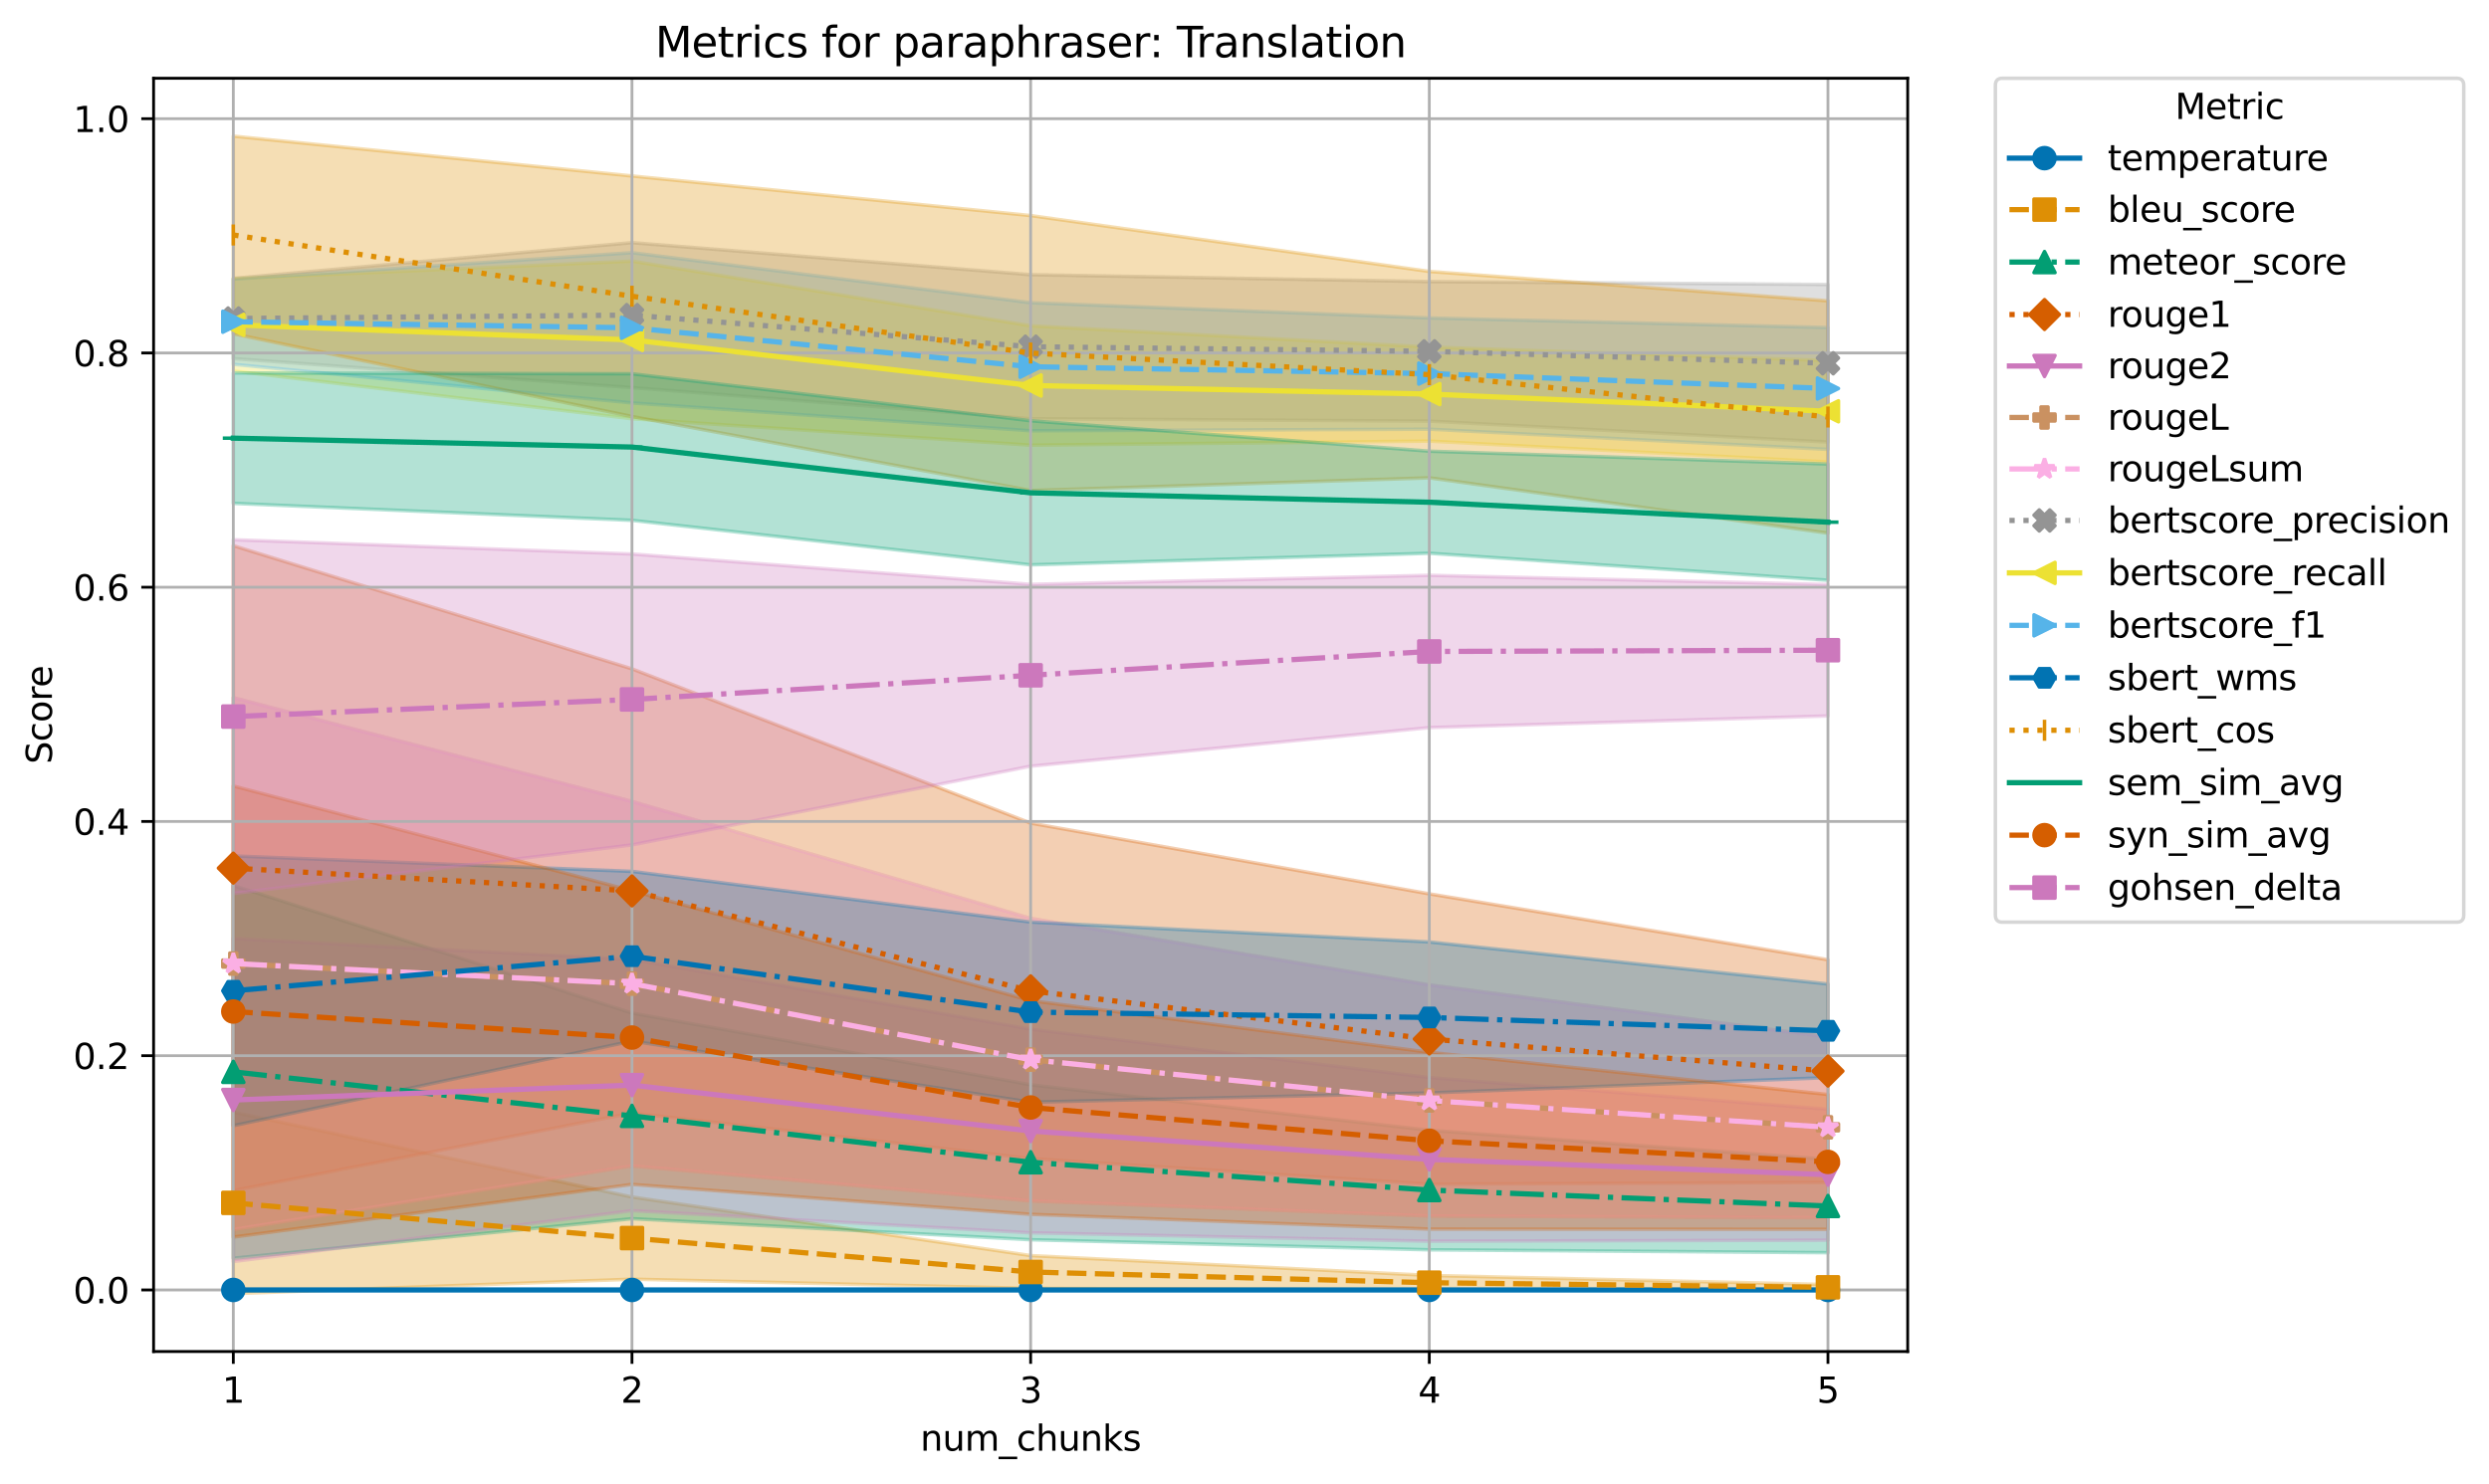 <?xml version="1.0" encoding="utf-8" standalone="no"?>
<!DOCTYPE svg PUBLIC "-//W3C//DTD SVG 1.1//EN"
  "http://www.w3.org/Graphics/SVG/1.1/DTD/svg11.dtd">
<svg xmlns:xlink="http://www.w3.org/1999/xlink" width="709.509pt" height="423.211pt" viewBox="0 0 709.509 423.211" xmlns="http://www.w3.org/2000/svg" version="1.1">
 <defs>
  <style type="text/css">*{stroke-linejoin: round; stroke-linecap: butt}</style>
 </defs>
 <g id="figure_1">
  <g id="patch_1">
   <path d="M 0 423.211 
L 709.509 423.211 
L 709.509 0 
L 0 0 
z
" style="fill: #ffffff"/>
  </g>
  <g id="axes_1">
   <g id="patch_2">
    <path d="M 43.781 385.377 
L 543.801 385.377 
L 543.801 22.318 
L 43.781 22.318 
z
" style="fill: #ffffff"/>
   </g>
   <g id="FillBetweenPolyCollection_1">
    <defs>
     <path id="m9ffaba37a7" d="M 66.509 -55.391 
L 66.509 -55.391 
L 180.15 -55.391 
L 293.791 -55.391 
L 407.432 -55.391 
L 521.073 -55.391 
L 521.073 -55.391 
L 521.073 -55.391 
L 407.432 -55.391 
L 293.791 -55.391 
L 180.15 -55.391 
L 66.509 -55.391 
z
" style="stroke: #0173b2; stroke-opacity: 0.3"/>
    </defs>
    <g clip-path="url(#p4839630fd3)">
     <use xlink:href="#m9ffaba37a7" x="0" y="423.211" style="fill: #0173b2; fill-opacity: 0.3; stroke: #0173b2; stroke-opacity: 0.3"/>
    </g>
   </g>
   <g id="FillBetweenPolyCollection_2">
    <defs>
     <path id="me0845f0340" d="M 66.509 -106.095 
L 66.509 -54.337 
L 180.15 -58.465 
L 293.791 -55.838 
L 407.432 -55.381 
L 521.073 -55.357 
L 521.073 -56.931 
L 521.073 -56.931 
L 407.432 -59.534 
L 293.791 -65.191 
L 180.15 -81.891 
L 66.509 -106.095 
z
" style="stroke: #de8f05; stroke-opacity: 0.3"/>
    </defs>
    <g clip-path="url(#p4839630fd3)">
     <use xlink:href="#me0845f0340" x="0" y="423.211" style="fill: #de8f05; fill-opacity: 0.3; stroke: #de8f05; stroke-opacity: 0.3"/>
    </g>
   </g>
   <g id="FillBetweenPolyCollection_3">
    <defs>
     <path id="mefd312bfb2" d="M 66.509 -170.716 
L 66.509 -64.438 
L 180.15 -75.704 
L 293.791 -69.705 
L 407.432 -66.831 
L 521.073 -66.008 
L 521.073 -92.65 
L 521.073 -92.65 
L 407.432 -100.927 
L 293.791 -113.901 
L 180.15 -134.343 
L 66.509 -170.716 
z
" style="stroke: #029e73; stroke-opacity: 0.3"/>
    </defs>
    <g clip-path="url(#p4839630fd3)">
     <use xlink:href="#mefd312bfb2" x="0" y="423.211" style="fill: #029e73; fill-opacity: 0.3; stroke: #029e73; stroke-opacity: 0.3"/>
    </g>
   </g>
   <g id="FillBetweenPolyCollection_4">
    <defs>
     <path id="m721405019f" d="M 66.509 -267.618 
L 66.509 -83.727 
L 180.15 -105.848 
L 293.791 -92.855 
L 407.432 -85.564 
L 521.073 -86.037 
L 521.073 -149.551 
L 521.073 -149.551 
L 407.432 -168.341 
L 293.791 -188.509 
L 180.15 -232.497 
L 66.509 -267.618 
z
" style="stroke: #d55e00; stroke-opacity: 0.3"/>
    </defs>
    <g clip-path="url(#p4839630fd3)">
     <use xlink:href="#m721405019f" x="0" y="423.211" style="fill: #d55e00; fill-opacity: 0.3; stroke: #d55e00; stroke-opacity: 0.3"/>
    </g>
   </g>
   <g id="FillBetweenPolyCollection_5">
    <defs>
     <path id="m1d226e76ff" d="M 66.509 -155.622 
L 66.509 -63.488 
L 180.15 -77.994 
L 293.791 -71.677 
L 407.432 -69.288 
L 521.073 -69.58 
L 521.073 -106.922 
L 521.073 -106.922 
L 407.432 -115.961 
L 293.791 -129.741 
L 180.15 -149.604 
L 66.509 -155.622 
z
" style="stroke: #cc78bc; stroke-opacity: 0.3"/>
    </defs>
    <g clip-path="url(#p4839630fd3)">
     <use xlink:href="#m1d226e76ff" x="0" y="423.211" style="fill: #cc78bc; fill-opacity: 0.3; stroke: #cc78bc; stroke-opacity: 0.3"/>
    </g>
   </g>
   <g id="FillBetweenPolyCollection_6">
    <defs>
     <path id="mbc3d46fdad" d="M 66.509 -224.279 
L 66.509 -72.628 
L 180.15 -90.756 
L 293.791 -80.787 
L 407.432 -76.478 
L 521.073 -76.003 
L 521.073 -127.54 
L 521.073 -127.54 
L 407.432 -142.37 
L 293.791 -161.347 
L 180.15 -194.689 
L 66.509 -224.279 
z
" style="stroke: #ca9161; stroke-opacity: 0.3"/>
    </defs>
    <g clip-path="url(#p4839630fd3)">
     <use xlink:href="#mbc3d46fdad" x="0" y="423.211" style="fill: #ca9161; fill-opacity: 0.3; stroke: #ca9161; stroke-opacity: 0.3"/>
    </g>
   </g>
   <g id="FillBetweenPolyCollection_7">
    <defs>
     <path id="m309ae7b9d4" d="M 66.509 -224.279 
L 66.509 -72.628 
L 180.15 -90.756 
L 293.791 -80.787 
L 407.432 -76.478 
L 521.073 -76.003 
L 521.073 -127.54 
L 521.073 -127.54 
L 407.432 -142.37 
L 293.791 -161.347 
L 180.15 -194.689 
L 66.509 -224.279 
z
" style="stroke: #fbafe4; stroke-opacity: 0.3"/>
    </defs>
    <g clip-path="url(#p4839630fd3)">
     <use xlink:href="#m309ae7b9d4" x="0" y="423.211" style="fill: #fbafe4; fill-opacity: 0.3; stroke: #fbafe4; stroke-opacity: 0.3"/>
    </g>
   </g>
   <g id="FillBetweenPolyCollection_8">
    <defs>
     <path id="m2da8536e7f" d="M 66.509 -343.842 
L 66.509 -320.946 
L 180.15 -312.689 
L 293.791 -303.803 
L 407.432 -303.129 
L 521.073 -297.169 
L 521.073 -342.092 
L 521.073 -342.092 
L 407.432 -342.928 
L 293.791 -344.897 
L 180.15 -354.033 
L 66.509 -343.842 
z
" style="stroke: #949494; stroke-opacity: 0.3"/>
    </defs>
    <g clip-path="url(#p4839630fd3)">
     <use xlink:href="#m2da8536e7f" x="0" y="423.211" style="fill: #949494; fill-opacity: 0.3; stroke: #949494; stroke-opacity: 0.3"/>
    </g>
   </g>
   <g id="FillBetweenPolyCollection_9">
    <defs>
     <path id="me2f3d4c762" d="M 66.509 -343.761 
L 66.509 -317.423 
L 180.15 -303.805 
L 293.791 -296.276 
L 407.432 -297.434 
L 521.073 -291.478 
L 521.073 -320.394 
L 521.073 -320.394 
L 407.432 -324.248 
L 293.791 -330.309 
L 180.15 -348.752 
L 66.509 -343.761 
z
" style="stroke: #ece133; stroke-opacity: 0.3"/>
    </defs>
    <g clip-path="url(#p4839630fd3)">
     <use xlink:href="#me2f3d4c762" x="0" y="423.211" style="fill: #ece133; fill-opacity: 0.3; stroke: #ece133; stroke-opacity: 0.3"/>
    </g>
   </g>
   <g id="FillBetweenPolyCollection_10">
    <defs>
     <path id="meb09b1b1d8" d="M 66.509 -343.63 
L 66.509 -319.318 
L 180.15 -308.317 
L 293.791 -300.385 
L 407.432 -300.835 
L 521.073 -295.074 
L 521.073 -329.807 
L 521.073 -329.807 
L 407.432 -332.543 
L 293.791 -336.897 
L 180.15 -351.165 
L 66.509 -343.63 
z
" style="stroke: #56b4e9; stroke-opacity: 0.3"/>
    </defs>
    <g clip-path="url(#p4839630fd3)">
     <use xlink:href="#meb09b1b1d8" x="0" y="423.211" style="fill: #56b4e9; fill-opacity: 0.3; stroke: #56b4e9; stroke-opacity: 0.3"/>
    </g>
   </g>
   <g id="FillBetweenPolyCollection_11">
    <defs>
     <path id="m90d3ca362d" d="M 66.509 -179.159 
L 66.509 -102.232 
L 180.15 -126.365 
L 293.791 -108.932 
L 407.432 -111.564 
L 521.073 -115.942 
L 521.073 -142.631 
L 521.073 -142.631 
L 407.432 -154.621 
L 293.791 -160.297 
L 180.15 -174.747 
L 66.509 -179.159 
z
" style="stroke: #0173b2; stroke-opacity: 0.3"/>
    </defs>
    <g clip-path="url(#p4839630fd3)">
     <use xlink:href="#m90d3ca362d" x="0" y="423.211" style="fill: #0173b2; fill-opacity: 0.3; stroke: #0173b2; stroke-opacity: 0.3"/>
    </g>
   </g>
   <g id="FillBetweenPolyCollection_12">
    <defs>
     <path id="m272f40a718" d="M 66.509 -384.39 
L 66.509 -328.035 
L 180.15 -304.448 
L 293.791 -283.336 
L 407.432 -286.963 
L 521.073 -271.181 
L 521.073 -337.427 
L 521.073 -337.427 
L 407.432 -345.81 
L 293.791 -361.744 
L 180.15 -373.037 
L 66.509 -384.39 
z
" style="stroke: #de8f05; stroke-opacity: 0.3"/>
    </defs>
    <g clip-path="url(#p4839630fd3)">
     <use xlink:href="#m272f40a718" x="0" y="423.211" style="fill: #de8f05; fill-opacity: 0.3; stroke: #de8f05; stroke-opacity: 0.3"/>
    </g>
   </g>
   <g id="FillBetweenPolyCollection_13">
    <defs>
     <path id="md0e3dd1f14" d="M 66.509 -316.867 
L 66.509 -279.681 
L 180.15 -274.839 
L 293.791 -262.143 
L 407.432 -265.453 
L 521.073 -257.742 
L 521.073 -290.897 
L 521.073 -290.897 
L 407.432 -294.563 
L 293.791 -303.232 
L 180.15 -316.633 
L 66.509 -316.867 
z
" style="stroke: #029e73; stroke-opacity: 0.3"/>
    </defs>
    <g clip-path="url(#p4839630fd3)">
     <use xlink:href="#md0e3dd1f14" x="0" y="423.211" style="fill: #029e73; fill-opacity: 0.3; stroke: #029e73; stroke-opacity: 0.3"/>
    </g>
   </g>
   <g id="FillBetweenPolyCollection_14">
    <defs>
     <path id="m72ab4a7b77" d="M 66.509 -199.093 
L 66.509 -70.468 
L 180.15 -85.484 
L 293.791 -76.95 
L 407.432 -72.739 
L 521.073 -72.682 
L 521.073 -111.124 
L 521.073 -111.124 
L 407.432 -123.151 
L 293.791 -137.893 
L 180.15 -169.232 
L 66.509 -199.093 
z
" style="stroke: #d55e00; stroke-opacity: 0.3"/>
    </defs>
    <g clip-path="url(#p4839630fd3)">
     <use xlink:href="#m72ab4a7b77" x="0" y="423.211" style="fill: #d55e00; fill-opacity: 0.3; stroke: #d55e00; stroke-opacity: 0.3"/>
    </g>
   </g>
   <g id="FillBetweenPolyCollection_15">
    <defs>
     <path id="me49342de3a" d="M 66.509 -269.318 
L 66.509 -168.449 
L 180.15 -182.289 
L 293.791 -204.73 
L 407.432 -215.736 
L 521.073 -219.064 
L 521.073 -256.551 
L 521.073 -256.551 
L 407.432 -259.172 
L 293.791 -256.584 
L 180.15 -265.249 
L 66.509 -269.318 
z
" style="stroke: #cc78bc; stroke-opacity: 0.3"/>
    </defs>
    <g clip-path="url(#p4839630fd3)">
     <use xlink:href="#me49342de3a" x="0" y="423.211" style="fill: #cc78bc; fill-opacity: 0.3; stroke: #cc78bc; stroke-opacity: 0.3"/>
    </g>
   </g>
   <g id="matplotlib.axis_1">
    <g id="xtick_1">
     <g id="line2d_1">
      <path d="M 66.509 385.377 
L 66.509 22.318 
" clip-path="url(#p4839630fd3)" style="fill: none; stroke: #b0b0b0; stroke-width: 0.8; stroke-linecap: square"/>
     </g>
     <g id="line2d_2">
      <defs>
       <path id="md2b49504e3" d="M 0 0 
L 0 3.5 
" style="stroke: #000000; stroke-width: 0.8"/>
      </defs>
      <g>
       <use xlink:href="#md2b49504e3" x="66.509" y="385.377" style="stroke: #000000; stroke-width: 0.8"/>
      </g>
     </g>
     <g id="text_1">
      <!-- 1 -->
      <g transform="translate(63.328 399.975) scale(0.1 -0.1)">
       <defs>
        <path id="DejaVuSans-31" d="M 794 531 
L 1825 531 
L 1825 4091 
L 703 3866 
L 703 4441 
L 1819 4666 
L 2450 4666 
L 2450 531 
L 3481 531 
L 3481 0 
L 794 0 
L 794 531 
z
" transform="scale(0.016)"/>
       </defs>
       <use xlink:href="#DejaVuSans-31"/>
      </g>
     </g>
    </g>
    <g id="xtick_2">
     <g id="line2d_3">
      <path d="M 180.15 385.377 
L 180.15 22.318 
" clip-path="url(#p4839630fd3)" style="fill: none; stroke: #b0b0b0; stroke-width: 0.8; stroke-linecap: square"/>
     </g>
     <g id="line2d_4">
      <g>
       <use xlink:href="#md2b49504e3" x="180.15" y="385.377" style="stroke: #000000; stroke-width: 0.8"/>
      </g>
     </g>
     <g id="text_2">
      <!-- 2 -->
      <g transform="translate(176.969 399.975) scale(0.1 -0.1)">
       <defs>
        <path id="DejaVuSans-32" d="M 1228 531 
L 3431 531 
L 3431 0 
L 469 0 
L 469 531 
Q 828 903 1448 1529 
Q 2069 2156 2228 2338 
Q 2531 2678 2651 2914 
Q 2772 3150 2772 3378 
Q 2772 3750 2511 3984 
Q 2250 4219 1831 4219 
Q 1534 4219 1204 4116 
Q 875 4013 500 3803 
L 500 4441 
Q 881 4594 1212 4672 
Q 1544 4750 1819 4750 
Q 2544 4750 2975 4387 
Q 3406 4025 3406 3419 
Q 3406 3131 3298 2873 
Q 3191 2616 2906 2266 
Q 2828 2175 2409 1742 
Q 1991 1309 1228 531 
z
" transform="scale(0.016)"/>
       </defs>
       <use xlink:href="#DejaVuSans-32"/>
      </g>
     </g>
    </g>
    <g id="xtick_3">
     <g id="line2d_5">
      <path d="M 293.791 385.377 
L 293.791 22.318 
" clip-path="url(#p4839630fd3)" style="fill: none; stroke: #b0b0b0; stroke-width: 0.8; stroke-linecap: square"/>
     </g>
     <g id="line2d_6">
      <g>
       <use xlink:href="#md2b49504e3" x="293.791" y="385.377" style="stroke: #000000; stroke-width: 0.8"/>
      </g>
     </g>
     <g id="text_3">
      <!-- 3 -->
      <g transform="translate(290.61 399.975) scale(0.1 -0.1)">
       <defs>
        <path id="DejaVuSans-33" d="M 2597 2516 
Q 3050 2419 3304 2112 
Q 3559 1806 3559 1356 
Q 3559 666 3084 287 
Q 2609 -91 1734 -91 
Q 1441 -91 1130 -33 
Q 819 25 488 141 
L 488 750 
Q 750 597 1062 519 
Q 1375 441 1716 441 
Q 2309 441 2620 675 
Q 2931 909 2931 1356 
Q 2931 1769 2642 2001 
Q 2353 2234 1838 2234 
L 1294 2234 
L 1294 2753 
L 1863 2753 
Q 2328 2753 2575 2939 
Q 2822 3125 2822 3475 
Q 2822 3834 2567 4026 
Q 2313 4219 1838 4219 
Q 1578 4219 1281 4162 
Q 984 4106 628 3988 
L 628 4550 
Q 988 4650 1302 4700 
Q 1616 4750 1894 4750 
Q 2613 4750 3031 4423 
Q 3450 4097 3450 3541 
Q 3450 3153 3228 2886 
Q 3006 2619 2597 2516 
z
" transform="scale(0.016)"/>
       </defs>
       <use xlink:href="#DejaVuSans-33"/>
      </g>
     </g>
    </g>
    <g id="xtick_4">
     <g id="line2d_7">
      <path d="M 407.432 385.377 
L 407.432 22.318 
" clip-path="url(#p4839630fd3)" style="fill: none; stroke: #b0b0b0; stroke-width: 0.8; stroke-linecap: square"/>
     </g>
     <g id="line2d_8">
      <g>
       <use xlink:href="#md2b49504e3" x="407.432" y="385.377" style="stroke: #000000; stroke-width: 0.8"/>
      </g>
     </g>
     <g id="text_4">
      <!-- 4 -->
      <g transform="translate(404.251 399.975) scale(0.1 -0.1)">
       <defs>
        <path id="DejaVuSans-34" d="M 2419 4116 
L 825 1625 
L 2419 1625 
L 2419 4116 
z
M 2253 4666 
L 3047 4666 
L 3047 1625 
L 3713 1625 
L 3713 1100 
L 3047 1100 
L 3047 0 
L 2419 0 
L 2419 1100 
L 313 1100 
L 313 1709 
L 2253 4666 
z
" transform="scale(0.016)"/>
       </defs>
       <use xlink:href="#DejaVuSans-34"/>
      </g>
     </g>
    </g>
    <g id="xtick_5">
     <g id="line2d_9">
      <path d="M 521.073 385.377 
L 521.073 22.318 
" clip-path="url(#p4839630fd3)" style="fill: none; stroke: #b0b0b0; stroke-width: 0.8; stroke-linecap: square"/>
     </g>
     <g id="line2d_10">
      <g>
       <use xlink:href="#md2b49504e3" x="521.073" y="385.377" style="stroke: #000000; stroke-width: 0.8"/>
      </g>
     </g>
     <g id="text_5">
      <!-- 5 -->
      <g transform="translate(517.892 399.975) scale(0.1 -0.1)">
       <defs>
        <path id="DejaVuSans-35" d="M 691 4666 
L 3169 4666 
L 3169 4134 
L 1269 4134 
L 1269 2991 
Q 1406 3038 1543 3061 
Q 1681 3084 1819 3084 
Q 2600 3084 3056 2656 
Q 3513 2228 3513 1497 
Q 3513 744 3044 326 
Q 2575 -91 1722 -91 
Q 1428 -91 1123 -41 
Q 819 9 494 109 
L 494 744 
Q 775 591 1075 516 
Q 1375 441 1709 441 
Q 2250 441 2565 725 
Q 2881 1009 2881 1497 
Q 2881 1984 2565 2268 
Q 2250 2553 1709 2553 
Q 1456 2553 1204 2497 
Q 953 2441 691 2322 
L 691 4666 
z
" transform="scale(0.016)"/>
       </defs>
       <use xlink:href="#DejaVuSans-35"/>
      </g>
     </g>
    </g>
    <g id="text_6">
     <!-- num_chunks -->
     <g transform="translate(262.328 413.653) scale(0.1 -0.1)">
      <defs>
       <path id="DejaVuSans-6e" d="M 3513 2113 
L 3513 0 
L 2938 0 
L 2938 2094 
Q 2938 2591 2744 2837 
Q 2550 3084 2163 3084 
Q 1697 3084 1428 2787 
Q 1159 2491 1159 1978 
L 1159 0 
L 581 0 
L 581 3500 
L 1159 3500 
L 1159 2956 
Q 1366 3272 1645 3428 
Q 1925 3584 2291 3584 
Q 2894 3584 3203 3211 
Q 3513 2838 3513 2113 
z
" transform="scale(0.016)"/>
       <path id="DejaVuSans-75" d="M 544 1381 
L 544 3500 
L 1119 3500 
L 1119 1403 
Q 1119 906 1312 657 
Q 1506 409 1894 409 
Q 2359 409 2629 706 
Q 2900 1003 2900 1516 
L 2900 3500 
L 3475 3500 
L 3475 0 
L 2900 0 
L 2900 538 
Q 2691 219 2414 64 
Q 2138 -91 1772 -91 
Q 1169 -91 856 284 
Q 544 659 544 1381 
z
M 1991 3584 
L 1991 3584 
z
" transform="scale(0.016)"/>
       <path id="DejaVuSans-6d" d="M 3328 2828 
Q 3544 3216 3844 3400 
Q 4144 3584 4550 3584 
Q 5097 3584 5394 3201 
Q 5691 2819 5691 2113 
L 5691 0 
L 5113 0 
L 5113 2094 
Q 5113 2597 4934 2840 
Q 4756 3084 4391 3084 
Q 3944 3084 3684 2787 
Q 3425 2491 3425 1978 
L 3425 0 
L 2847 0 
L 2847 2094 
Q 2847 2600 2669 2842 
Q 2491 3084 2119 3084 
Q 1678 3084 1418 2786 
Q 1159 2488 1159 1978 
L 1159 0 
L 581 0 
L 581 3500 
L 1159 3500 
L 1159 2956 
Q 1356 3278 1631 3431 
Q 1906 3584 2284 3584 
Q 2666 3584 2933 3390 
Q 3200 3197 3328 2828 
z
" transform="scale(0.016)"/>
       <path id="DejaVuSans-5f" d="M 3263 -1063 
L 3263 -1509 
L -63 -1509 
L -63 -1063 
L 3263 -1063 
z
" transform="scale(0.016)"/>
       <path id="DejaVuSans-63" d="M 3122 3366 
L 3122 2828 
Q 2878 2963 2633 3030 
Q 2388 3097 2138 3097 
Q 1578 3097 1268 2742 
Q 959 2388 959 1747 
Q 959 1106 1268 751 
Q 1578 397 2138 397 
Q 2388 397 2633 464 
Q 2878 531 3122 666 
L 3122 134 
Q 2881 22 2623 -34 
Q 2366 -91 2075 -91 
Q 1284 -91 818 406 
Q 353 903 353 1747 
Q 353 2603 823 3093 
Q 1294 3584 2113 3584 
Q 2378 3584 2631 3529 
Q 2884 3475 3122 3366 
z
" transform="scale(0.016)"/>
       <path id="DejaVuSans-68" d="M 3513 2113 
L 3513 0 
L 2938 0 
L 2938 2094 
Q 2938 2591 2744 2837 
Q 2550 3084 2163 3084 
Q 1697 3084 1428 2787 
Q 1159 2491 1159 1978 
L 1159 0 
L 581 0 
L 581 4863 
L 1159 4863 
L 1159 2956 
Q 1366 3272 1645 3428 
Q 1925 3584 2291 3584 
Q 2894 3584 3203 3211 
Q 3513 2838 3513 2113 
z
" transform="scale(0.016)"/>
       <path id="DejaVuSans-6b" d="M 581 4863 
L 1159 4863 
L 1159 1991 
L 2875 3500 
L 3609 3500 
L 1753 1863 
L 3688 0 
L 2938 0 
L 1159 1709 
L 1159 0 
L 581 0 
L 581 4863 
z
" transform="scale(0.016)"/>
       <path id="DejaVuSans-73" d="M 2834 3397 
L 2834 2853 
Q 2591 2978 2328 3040 
Q 2066 3103 1784 3103 
Q 1356 3103 1142 2972 
Q 928 2841 928 2578 
Q 928 2378 1081 2264 
Q 1234 2150 1697 2047 
L 1894 2003 
Q 2506 1872 2764 1633 
Q 3022 1394 3022 966 
Q 3022 478 2636 193 
Q 2250 -91 1575 -91 
Q 1294 -91 989 -36 
Q 684 19 347 128 
L 347 722 
Q 666 556 975 473 
Q 1284 391 1588 391 
Q 1994 391 2212 530 
Q 2431 669 2431 922 
Q 2431 1156 2273 1281 
Q 2116 1406 1581 1522 
L 1381 1569 
Q 847 1681 609 1914 
Q 372 2147 372 2553 
Q 372 3047 722 3315 
Q 1072 3584 1716 3584 
Q 2034 3584 2315 3537 
Q 2597 3491 2834 3397 
z
" transform="scale(0.016)"/>
      </defs>
      <use xlink:href="#DejaVuSans-6e"/>
      <use xlink:href="#DejaVuSans-75" transform="translate(63.379 0)"/>
      <use xlink:href="#DejaVuSans-6d" transform="translate(126.758 0)"/>
      <use xlink:href="#DejaVuSans-5f" transform="translate(224.17 0)"/>
      <use xlink:href="#DejaVuSans-63" transform="translate(274.17 0)"/>
      <use xlink:href="#DejaVuSans-68" transform="translate(329.15 0)"/>
      <use xlink:href="#DejaVuSans-75" transform="translate(392.529 0)"/>
      <use xlink:href="#DejaVuSans-6e" transform="translate(455.908 0)"/>
      <use xlink:href="#DejaVuSans-6b" transform="translate(519.287 0)"/>
      <use xlink:href="#DejaVuSans-73" transform="translate(577.197 0)"/>
     </g>
    </g>
   </g>
   <g id="matplotlib.axis_2">
    <g id="ytick_1">
     <g id="line2d_11">
      <path d="M 43.781 367.82 
L 543.801 367.82 
" clip-path="url(#p4839630fd3)" style="fill: none; stroke: #b0b0b0; stroke-width: 0.8; stroke-linecap: square"/>
     </g>
     <g id="line2d_12">
      <defs>
       <path id="ma457dcbef4" d="M 0 0 
L -3.5 0 
" style="stroke: #000000; stroke-width: 0.8"/>
      </defs>
      <g>
       <use xlink:href="#ma457dcbef4" x="43.781" y="367.82" style="stroke: #000000; stroke-width: 0.8"/>
      </g>
     </g>
     <g id="text_7">
      <!-- 0.0 -->
      <g transform="translate(20.878 371.62) scale(0.1 -0.1)">
       <defs>
        <path id="DejaVuSans-30" d="M 2034 4250 
Q 1547 4250 1301 3770 
Q 1056 3291 1056 2328 
Q 1056 1369 1301 889 
Q 1547 409 2034 409 
Q 2525 409 2770 889 
Q 3016 1369 3016 2328 
Q 3016 3291 2770 3770 
Q 2525 4250 2034 4250 
z
M 2034 4750 
Q 2819 4750 3233 4129 
Q 3647 3509 3647 2328 
Q 3647 1150 3233 529 
Q 2819 -91 2034 -91 
Q 1250 -91 836 529 
Q 422 1150 422 2328 
Q 422 3509 836 4129 
Q 1250 4750 2034 4750 
z
" transform="scale(0.016)"/>
        <path id="DejaVuSans-2e" d="M 684 794 
L 1344 794 
L 1344 0 
L 684 0 
L 684 794 
z
" transform="scale(0.016)"/>
       </defs>
       <use xlink:href="#DejaVuSans-30"/>
       <use xlink:href="#DejaVuSans-2e" transform="translate(63.623 0)"/>
       <use xlink:href="#DejaVuSans-30" transform="translate(95.41 0)"/>
      </g>
     </g>
    </g>
    <g id="ytick_2">
     <g id="line2d_13">
      <path d="M 43.781 301.027 
L 543.801 301.027 
" clip-path="url(#p4839630fd3)" style="fill: none; stroke: #b0b0b0; stroke-width: 0.8; stroke-linecap: square"/>
     </g>
     <g id="line2d_14">
      <g>
       <use xlink:href="#ma457dcbef4" x="43.781" y="301.027" style="stroke: #000000; stroke-width: 0.8"/>
      </g>
     </g>
     <g id="text_8">
      <!-- 0.2 -->
      <g transform="translate(20.878 304.826) scale(0.1 -0.1)">
       <use xlink:href="#DejaVuSans-30"/>
       <use xlink:href="#DejaVuSans-2e" transform="translate(63.623 0)"/>
       <use xlink:href="#DejaVuSans-32" transform="translate(95.41 0)"/>
      </g>
     </g>
    </g>
    <g id="ytick_3">
     <g id="line2d_15">
      <path d="M 43.781 234.233 
L 543.801 234.233 
" clip-path="url(#p4839630fd3)" style="fill: none; stroke: #b0b0b0; stroke-width: 0.8; stroke-linecap: square"/>
     </g>
     <g id="line2d_16">
      <g>
       <use xlink:href="#ma457dcbef4" x="43.781" y="234.233" style="stroke: #000000; stroke-width: 0.8"/>
      </g>
     </g>
     <g id="text_9">
      <!-- 0.4 -->
      <g transform="translate(20.878 238.032) scale(0.1 -0.1)">
       <use xlink:href="#DejaVuSans-30"/>
       <use xlink:href="#DejaVuSans-2e" transform="translate(63.623 0)"/>
       <use xlink:href="#DejaVuSans-34" transform="translate(95.41 0)"/>
      </g>
     </g>
    </g>
    <g id="ytick_4">
     <g id="line2d_17">
      <path d="M 43.781 167.439 
L 543.801 167.439 
" clip-path="url(#p4839630fd3)" style="fill: none; stroke: #b0b0b0; stroke-width: 0.8; stroke-linecap: square"/>
     </g>
     <g id="line2d_18">
      <g>
       <use xlink:href="#ma457dcbef4" x="43.781" y="167.439" style="stroke: #000000; stroke-width: 0.8"/>
      </g>
     </g>
     <g id="text_10">
      <!-- 0.6 -->
      <g transform="translate(20.878 171.238) scale(0.1 -0.1)">
       <defs>
        <path id="DejaVuSans-36" d="M 2113 2584 
Q 1688 2584 1439 2293 
Q 1191 2003 1191 1497 
Q 1191 994 1439 701 
Q 1688 409 2113 409 
Q 2538 409 2786 701 
Q 3034 994 3034 1497 
Q 3034 2003 2786 2293 
Q 2538 2584 2113 2584 
z
M 3366 4563 
L 3366 3988 
Q 3128 4100 2886 4159 
Q 2644 4219 2406 4219 
Q 1781 4219 1451 3797 
Q 1122 3375 1075 2522 
Q 1259 2794 1537 2939 
Q 1816 3084 2150 3084 
Q 2853 3084 3261 2657 
Q 3669 2231 3669 1497 
Q 3669 778 3244 343 
Q 2819 -91 2113 -91 
Q 1303 -91 875 529 
Q 447 1150 447 2328 
Q 447 3434 972 4092 
Q 1497 4750 2381 4750 
Q 2619 4750 2861 4703 
Q 3103 4656 3366 4563 
z
" transform="scale(0.016)"/>
       </defs>
       <use xlink:href="#DejaVuSans-30"/>
       <use xlink:href="#DejaVuSans-2e" transform="translate(63.623 0)"/>
       <use xlink:href="#DejaVuSans-36" transform="translate(95.41 0)"/>
      </g>
     </g>
    </g>
    <g id="ytick_5">
     <g id="line2d_19">
      <path d="M 43.781 100.645 
L 543.801 100.645 
" clip-path="url(#p4839630fd3)" style="fill: none; stroke: #b0b0b0; stroke-width: 0.8; stroke-linecap: square"/>
     </g>
     <g id="line2d_20">
      <g>
       <use xlink:href="#ma457dcbef4" x="43.781" y="100.645" style="stroke: #000000; stroke-width: 0.8"/>
      </g>
     </g>
     <g id="text_11">
      <!-- 0.8 -->
      <g transform="translate(20.878 104.445) scale(0.1 -0.1)">
       <defs>
        <path id="DejaVuSans-38" d="M 2034 2216 
Q 1584 2216 1326 1975 
Q 1069 1734 1069 1313 
Q 1069 891 1326 650 
Q 1584 409 2034 409 
Q 2484 409 2743 651 
Q 3003 894 3003 1313 
Q 3003 1734 2745 1975 
Q 2488 2216 2034 2216 
z
M 1403 2484 
Q 997 2584 770 2862 
Q 544 3141 544 3541 
Q 544 4100 942 4425 
Q 1341 4750 2034 4750 
Q 2731 4750 3128 4425 
Q 3525 4100 3525 3541 
Q 3525 3141 3298 2862 
Q 3072 2584 2669 2484 
Q 3125 2378 3379 2068 
Q 3634 1759 3634 1313 
Q 3634 634 3220 271 
Q 2806 -91 2034 -91 
Q 1263 -91 848 271 
Q 434 634 434 1313 
Q 434 1759 690 2068 
Q 947 2378 1403 2484 
z
M 1172 3481 
Q 1172 3119 1398 2916 
Q 1625 2713 2034 2713 
Q 2441 2713 2670 2916 
Q 2900 3119 2900 3481 
Q 2900 3844 2670 4047 
Q 2441 4250 2034 4250 
Q 1625 4250 1398 4047 
Q 1172 3844 1172 3481 
z
" transform="scale(0.016)"/>
       </defs>
       <use xlink:href="#DejaVuSans-30"/>
       <use xlink:href="#DejaVuSans-2e" transform="translate(63.623 0)"/>
       <use xlink:href="#DejaVuSans-38" transform="translate(95.41 0)"/>
      </g>
     </g>
    </g>
    <g id="ytick_6">
     <g id="line2d_21">
      <path d="M 43.781 33.852 
L 543.801 33.852 
" clip-path="url(#p4839630fd3)" style="fill: none; stroke: #b0b0b0; stroke-width: 0.8; stroke-linecap: square"/>
     </g>
     <g id="line2d_22">
      <g>
       <use xlink:href="#ma457dcbef4" x="43.781" y="33.852" style="stroke: #000000; stroke-width: 0.8"/>
      </g>
     </g>
     <g id="text_12">
      <!-- 1.0 -->
      <g transform="translate(20.878 37.651) scale(0.1 -0.1)">
       <use xlink:href="#DejaVuSans-31"/>
       <use xlink:href="#DejaVuSans-2e" transform="translate(63.623 0)"/>
       <use xlink:href="#DejaVuSans-30" transform="translate(95.41 0)"/>
      </g>
     </g>
    </g>
    <g id="text_13">
     <!-- Score -->
     <g transform="translate(14.798 217.85) rotate(-90) scale(0.1 -0.1)">
      <defs>
       <path id="DejaVuSans-53" d="M 3425 4513 
L 3425 3897 
Q 3066 4069 2747 4153 
Q 2428 4238 2131 4238 
Q 1616 4238 1336 4038 
Q 1056 3838 1056 3469 
Q 1056 3159 1242 3001 
Q 1428 2844 1947 2747 
L 2328 2669 
Q 3034 2534 3370 2195 
Q 3706 1856 3706 1288 
Q 3706 609 3251 259 
Q 2797 -91 1919 -91 
Q 1588 -91 1214 -16 
Q 841 59 441 206 
L 441 856 
Q 825 641 1194 531 
Q 1563 422 1919 422 
Q 2459 422 2753 634 
Q 3047 847 3047 1241 
Q 3047 1584 2836 1778 
Q 2625 1972 2144 2069 
L 1759 2144 
Q 1053 2284 737 2584 
Q 422 2884 422 3419 
Q 422 4038 858 4394 
Q 1294 4750 2059 4750 
Q 2388 4750 2728 4690 
Q 3069 4631 3425 4513 
z
" transform="scale(0.016)"/>
       <path id="DejaVuSans-6f" d="M 1959 3097 
Q 1497 3097 1228 2736 
Q 959 2375 959 1747 
Q 959 1119 1226 758 
Q 1494 397 1959 397 
Q 2419 397 2687 759 
Q 2956 1122 2956 1747 
Q 2956 2369 2687 2733 
Q 2419 3097 1959 3097 
z
M 1959 3584 
Q 2709 3584 3137 3096 
Q 3566 2609 3566 1747 
Q 3566 888 3137 398 
Q 2709 -91 1959 -91 
Q 1206 -91 779 398 
Q 353 888 353 1747 
Q 353 2609 779 3096 
Q 1206 3584 1959 3584 
z
" transform="scale(0.016)"/>
       <path id="DejaVuSans-72" d="M 2631 2963 
Q 2534 3019 2420 3045 
Q 2306 3072 2169 3072 
Q 1681 3072 1420 2755 
Q 1159 2438 1159 1844 
L 1159 0 
L 581 0 
L 581 3500 
L 1159 3500 
L 1159 2956 
Q 1341 3275 1631 3429 
Q 1922 3584 2338 3584 
Q 2397 3584 2469 3576 
Q 2541 3569 2628 3553 
L 2631 2963 
z
" transform="scale(0.016)"/>
       <path id="DejaVuSans-65" d="M 3597 1894 
L 3597 1613 
L 953 1613 
Q 991 1019 1311 708 
Q 1631 397 2203 397 
Q 2534 397 2845 478 
Q 3156 559 3463 722 
L 3463 178 
Q 3153 47 2828 -22 
Q 2503 -91 2169 -91 
Q 1331 -91 842 396 
Q 353 884 353 1716 
Q 353 2575 817 3079 
Q 1281 3584 2069 3584 
Q 2775 3584 3186 3129 
Q 3597 2675 3597 1894 
z
M 3022 2063 
Q 3016 2534 2758 2815 
Q 2500 3097 2075 3097 
Q 1594 3097 1305 2825 
Q 1016 2553 972 2059 
L 3022 2063 
z
" transform="scale(0.016)"/>
      </defs>
      <use xlink:href="#DejaVuSans-53"/>
      <use xlink:href="#DejaVuSans-63" transform="translate(63.477 0)"/>
      <use xlink:href="#DejaVuSans-6f" transform="translate(118.457 0)"/>
      <use xlink:href="#DejaVuSans-72" transform="translate(179.639 0)"/>
      <use xlink:href="#DejaVuSans-65" transform="translate(218.502 0)"/>
     </g>
    </g>
   </g>
   <g id="line2d_23">
    <path d="M 66.509 367.82 
L 180.15 367.82 
L 293.791 367.82 
L 407.432 367.82 
L 521.073 367.82 
" clip-path="url(#p4839630fd3)" style="fill: none; stroke: #0173b2; stroke-width: 1.5; stroke-linecap: square"/>
    <defs>
     <path id="mbe0ffe78df" d="M 0 3 
C 0.796 3 1.559 2.684 2.121 2.121 
C 2.684 1.559 3 0.796 3 0 
C 3 -0.796 2.684 -1.559 2.121 -2.121 
C 1.559 -2.684 0.796 -3 0 -3 
C -0.796 -3 -1.559 -2.684 -2.121 -2.121 
C -2.684 -1.559 -3 -0.796 -3 0 
C -3 0.796 -2.684 1.559 -2.121 2.121 
C -1.559 2.684 -0.796 3 0 3 
z
" style="stroke: #0173b2"/>
    </defs>
    <g clip-path="url(#p4839630fd3)">
     <use xlink:href="#mbe0ffe78df" x="66.509" y="367.82" style="fill: #0173b2; stroke: #0173b2"/>
     <use xlink:href="#mbe0ffe78df" x="180.15" y="367.82" style="fill: #0173b2; stroke: #0173b2"/>
     <use xlink:href="#mbe0ffe78df" x="293.791" y="367.82" style="fill: #0173b2; stroke: #0173b2"/>
     <use xlink:href="#mbe0ffe78df" x="407.432" y="367.82" style="fill: #0173b2; stroke: #0173b2"/>
     <use xlink:href="#mbe0ffe78df" x="521.073" y="367.82" style="fill: #0173b2; stroke: #0173b2"/>
    </g>
   </g>
   <g id="line2d_24">
    <path d="M 66.509 342.995 
L 180.15 353.033 
L 293.791 362.696 
L 407.432 365.754 
L 521.073 367.068 
" clip-path="url(#p4839630fd3)" style="fill: none; stroke-dasharray: 5.55,2.4; stroke-dashoffset: 0; stroke: #de8f05; stroke-width: 1.5"/>
    <defs>
     <path id="m19e25e7e30" d="M -3 3 
L 3 3 
L 3 -3 
L -3 -3 
z
" style="stroke: #de8f05; stroke-linejoin: miter"/>
    </defs>
    <g clip-path="url(#p4839630fd3)">
     <use xlink:href="#m19e25e7e30" x="66.509" y="342.995" style="fill: #de8f05; stroke: #de8f05; stroke-linejoin: miter"/>
     <use xlink:href="#m19e25e7e30" x="180.15" y="353.033" style="fill: #de8f05; stroke: #de8f05; stroke-linejoin: miter"/>
     <use xlink:href="#m19e25e7e30" x="293.791" y="362.696" style="fill: #de8f05; stroke: #de8f05; stroke-linejoin: miter"/>
     <use xlink:href="#m19e25e7e30" x="407.432" y="365.754" style="fill: #de8f05; stroke: #de8f05; stroke-linejoin: miter"/>
     <use xlink:href="#m19e25e7e30" x="521.073" y="367.068" style="fill: #de8f05; stroke: #de8f05; stroke-linejoin: miter"/>
    </g>
   </g>
   <g id="line2d_25">
    <path d="M 66.509 305.634 
L 180.15 318.188 
L 293.791 331.408 
L 407.432 339.333 
L 521.073 343.882 
" clip-path="url(#p4839630fd3)" style="fill: none; stroke-dasharray: 9.6,2.4,1.5,2.4; stroke-dashoffset: 0; stroke: #029e73; stroke-width: 1.5"/>
    <defs>
     <path id="m34216a6c17" d="M 0 -3 
L -3 3 
L 3 3 
z
" style="stroke: #029e73; stroke-linejoin: miter"/>
    </defs>
    <g clip-path="url(#p4839630fd3)">
     <use xlink:href="#m34216a6c17" x="66.509" y="305.634" style="fill: #029e73; stroke: #029e73; stroke-linejoin: miter"/>
     <use xlink:href="#m34216a6c17" x="180.15" y="318.188" style="fill: #029e73; stroke: #029e73; stroke-linejoin: miter"/>
     <use xlink:href="#m34216a6c17" x="293.791" y="331.408" style="fill: #029e73; stroke: #029e73; stroke-linejoin: miter"/>
     <use xlink:href="#m34216a6c17" x="407.432" y="339.333" style="fill: #029e73; stroke: #029e73; stroke-linejoin: miter"/>
     <use xlink:href="#m34216a6c17" x="521.073" y="343.882" style="fill: #029e73; stroke: #029e73; stroke-linejoin: miter"/>
    </g>
   </g>
   <g id="line2d_26">
    <path d="M 66.509 247.539 
L 180.15 254.038 
L 293.791 282.529 
L 407.432 296.259 
L 521.073 305.417 
" clip-path="url(#p4839630fd3)" style="fill: none; stroke-dasharray: 1.5,2.475; stroke-dashoffset: 0; stroke: #d55e00; stroke-width: 1.5"/>
    <defs>
     <path id="m6f11a6da2b" d="M -0 4.243 
L 4.243 0 
L 0 -4.243 
L -4.243 -0 
z
" style="stroke: #d55e00; stroke-linejoin: miter"/>
    </defs>
    <g clip-path="url(#p4839630fd3)">
     <use xlink:href="#m6f11a6da2b" x="66.509" y="247.539" style="fill: #d55e00; stroke: #d55e00; stroke-linejoin: miter"/>
     <use xlink:href="#m6f11a6da2b" x="180.15" y="254.038" style="fill: #d55e00; stroke: #d55e00; stroke-linejoin: miter"/>
     <use xlink:href="#m6f11a6da2b" x="293.791" y="282.529" style="fill: #d55e00; stroke: #d55e00; stroke-linejoin: miter"/>
     <use xlink:href="#m6f11a6da2b" x="407.432" y="296.259" style="fill: #d55e00; stroke: #d55e00; stroke-linejoin: miter"/>
     <use xlink:href="#m6f11a6da2b" x="521.073" y="305.417" style="fill: #d55e00; stroke: #d55e00; stroke-linejoin: miter"/>
    </g>
   </g>
   <g id="line2d_27">
    <path d="M 66.509 313.656 
L 180.15 309.412 
L 293.791 322.502 
L 407.432 330.587 
L 521.073 334.96 
" clip-path="url(#p4839630fd3)" style="fill: none; stroke: #cc78bc; stroke-width: 1.5; stroke-linecap: square"/>
    <defs>
     <path id="mfa2ab6b72c" d="M -0 3 
L 3 -3 
L -3 -3 
z
" style="stroke: #cc78bc; stroke-linejoin: miter"/>
    </defs>
    <g clip-path="url(#p4839630fd3)">
     <use xlink:href="#mfa2ab6b72c" x="66.509" y="313.656" style="fill: #cc78bc; stroke: #cc78bc; stroke-linejoin: miter"/>
     <use xlink:href="#mfa2ab6b72c" x="180.15" y="309.412" style="fill: #cc78bc; stroke: #cc78bc; stroke-linejoin: miter"/>
     <use xlink:href="#mfa2ab6b72c" x="293.791" y="322.502" style="fill: #cc78bc; stroke: #cc78bc; stroke-linejoin: miter"/>
     <use xlink:href="#mfa2ab6b72c" x="407.432" y="330.587" style="fill: #cc78bc; stroke: #cc78bc; stroke-linejoin: miter"/>
     <use xlink:href="#mfa2ab6b72c" x="521.073" y="334.96" style="fill: #cc78bc; stroke: #cc78bc; stroke-linejoin: miter"/>
    </g>
   </g>
   <g id="line2d_28">
    <path d="M 66.509 274.757 
L 180.15 280.489 
L 293.791 302.144 
L 407.432 313.787 
L 521.073 321.44 
" clip-path="url(#p4839630fd3)" style="fill: none; stroke-dasharray: 5.55,2.4; stroke-dashoffset: 0; stroke: #ca9161; stroke-width: 1.5"/>
    <defs>
     <path id="m852a53da11" d="M -1 3 
L 1 3 
L 1 1 
L 3 1 
L 3 -1 
L 1 -1 
L 1 -3 
L -1 -3 
L -1 -1 
L -3 -1 
L -3 1 
L -1 1 
z
" style="stroke: #ca9161; stroke-linejoin: miter"/>
    </defs>
    <g clip-path="url(#p4839630fd3)">
     <use xlink:href="#m852a53da11" x="66.509" y="274.757" style="fill: #ca9161; stroke: #ca9161; stroke-linejoin: miter"/>
     <use xlink:href="#m852a53da11" x="180.15" y="280.489" style="fill: #ca9161; stroke: #ca9161; stroke-linejoin: miter"/>
     <use xlink:href="#m852a53da11" x="293.791" y="302.144" style="fill: #ca9161; stroke: #ca9161; stroke-linejoin: miter"/>
     <use xlink:href="#m852a53da11" x="407.432" y="313.787" style="fill: #ca9161; stroke: #ca9161; stroke-linejoin: miter"/>
     <use xlink:href="#m852a53da11" x="521.073" y="321.44" style="fill: #ca9161; stroke: #ca9161; stroke-linejoin: miter"/>
    </g>
   </g>
   <g id="line2d_29">
    <path d="M 66.509 274.757 
L 180.15 280.489 
L 293.791 302.144 
L 407.432 313.787 
L 521.073 321.44 
" clip-path="url(#p4839630fd3)" style="fill: none; stroke-dasharray: 9.6,2.4,1.5,2.4; stroke-dashoffset: 0; stroke: #fbafe4; stroke-width: 1.5"/>
    <defs>
     <path id="m66d47ab5cf" d="M 0 -3 
L -0.674 -0.927 
L -2.853 -0.927 
L -1.09 0.354 
L -1.763 2.427 
L -0 1.146 
L 1.763 2.427 
L 1.09 0.354 
L 2.853 -0.927 
L 0.674 -0.927 
z
" style="stroke: #fbafe4; stroke-linejoin: bevel"/>
    </defs>
    <g clip-path="url(#p4839630fd3)">
     <use xlink:href="#m66d47ab5cf" x="66.509" y="274.757" style="fill: #fbafe4; stroke: #fbafe4; stroke-linejoin: bevel"/>
     <use xlink:href="#m66d47ab5cf" x="180.15" y="280.489" style="fill: #fbafe4; stroke: #fbafe4; stroke-linejoin: bevel"/>
     <use xlink:href="#m66d47ab5cf" x="293.791" y="302.144" style="fill: #fbafe4; stroke: #fbafe4; stroke-linejoin: bevel"/>
     <use xlink:href="#m66d47ab5cf" x="407.432" y="313.787" style="fill: #fbafe4; stroke: #fbafe4; stroke-linejoin: bevel"/>
     <use xlink:href="#m66d47ab5cf" x="521.073" y="321.44" style="fill: #fbafe4; stroke: #fbafe4; stroke-linejoin: bevel"/>
    </g>
   </g>
   <g id="line2d_30">
    <path d="M 66.509 90.817 
L 180.15 89.85 
L 293.791 98.861 
L 407.432 100.182 
L 521.073 103.581 
" clip-path="url(#p4839630fd3)" style="fill: none; stroke-dasharray: 1.5,2.475; stroke-dashoffset: 0; stroke: #949494; stroke-width: 1.5"/>
    <defs>
     <path id="mcd8f60f183" d="M -1.5 3 
L 0 1.5 
L 1.5 3 
L 3 1.5 
L 1.5 0 
L 3 -1.5 
L 1.5 -3 
L 0 -1.5 
L -1.5 -3 
L -3 -1.5 
L -1.5 0 
L -3 1.5 
z
" style="stroke: #949494; stroke-linejoin: miter"/>
    </defs>
    <g clip-path="url(#p4839630fd3)">
     <use xlink:href="#mcd8f60f183" x="66.509" y="90.817" style="fill: #949494; stroke: #949494; stroke-linejoin: miter"/>
     <use xlink:href="#mcd8f60f183" x="180.15" y="89.85" style="fill: #949494; stroke: #949494; stroke-linejoin: miter"/>
     <use xlink:href="#mcd8f60f183" x="293.791" y="98.861" style="fill: #949494; stroke: #949494; stroke-linejoin: miter"/>
     <use xlink:href="#mcd8f60f183" x="407.432" y="100.182" style="fill: #949494; stroke: #949494; stroke-linejoin: miter"/>
     <use xlink:href="#mcd8f60f183" x="521.073" y="103.581" style="fill: #949494; stroke: #949494; stroke-linejoin: miter"/>
    </g>
   </g>
   <g id="line2d_31">
    <path d="M 66.509 92.619 
L 180.15 96.933 
L 293.791 109.919 
L 407.432 112.37 
L 521.073 117.275 
" clip-path="url(#p4839630fd3)" style="fill: none; stroke: #ece133; stroke-width: 1.5; stroke-linecap: square"/>
    <defs>
     <path id="m3c045ccf2f" d="M -3 -0 
L 3 3 
L 3 -3 
z
" style="stroke: #ece133; stroke-linejoin: miter"/>
    </defs>
    <g clip-path="url(#p4839630fd3)">
     <use xlink:href="#m3c045ccf2f" x="66.509" y="92.619" style="fill: #ece133; stroke: #ece133; stroke-linejoin: miter"/>
     <use xlink:href="#m3c045ccf2f" x="180.15" y="96.933" style="fill: #ece133; stroke: #ece133; stroke-linejoin: miter"/>
     <use xlink:href="#m3c045ccf2f" x="293.791" y="109.919" style="fill: #ece133; stroke: #ece133; stroke-linejoin: miter"/>
     <use xlink:href="#m3c045ccf2f" x="407.432" y="112.37" style="fill: #ece133; stroke: #ece133; stroke-linejoin: miter"/>
     <use xlink:href="#m3c045ccf2f" x="521.073" y="117.275" style="fill: #ece133; stroke: #ece133; stroke-linejoin: miter"/>
    </g>
   </g>
   <g id="line2d_32">
    <path d="M 66.509 91.737 
L 180.15 93.47 
L 293.791 104.57 
L 407.432 106.522 
L 521.073 110.771 
" clip-path="url(#p4839630fd3)" style="fill: none; stroke-dasharray: 5.55,2.4; stroke-dashoffset: 0; stroke: #56b4e9; stroke-width: 1.5"/>
    <defs>
     <path id="mf565fb014d" d="M 3 0 
L -3 -3 
L -3 3 
z
" style="stroke: #56b4e9; stroke-linejoin: miter"/>
    </defs>
    <g clip-path="url(#p4839630fd3)">
     <use xlink:href="#mf565fb014d" x="66.509" y="91.737" style="fill: #56b4e9; stroke: #56b4e9; stroke-linejoin: miter"/>
     <use xlink:href="#mf565fb014d" x="180.15" y="93.47" style="fill: #56b4e9; stroke: #56b4e9; stroke-linejoin: miter"/>
     <use xlink:href="#mf565fb014d" x="293.791" y="104.57" style="fill: #56b4e9; stroke: #56b4e9; stroke-linejoin: miter"/>
     <use xlink:href="#mf565fb014d" x="407.432" y="106.522" style="fill: #56b4e9; stroke: #56b4e9; stroke-linejoin: miter"/>
     <use xlink:href="#mf565fb014d" x="521.073" y="110.771" style="fill: #56b4e9; stroke: #56b4e9; stroke-linejoin: miter"/>
    </g>
   </g>
   <g id="line2d_33">
    <path d="M 66.509 282.516 
L 180.15 272.655 
L 293.791 288.597 
L 407.432 290.118 
L 521.073 293.925 
" clip-path="url(#p4839630fd3)" style="fill: none; stroke-dasharray: 9.6,2.4,1.5,2.4; stroke-dashoffset: 0; stroke: #0173b2; stroke-width: 1.5"/>
    <defs>
     <path id="m1a9cd3ca64" d="M -1.5 -2.598 
L -3 -0 
L -1.5 2.598 
L 1.5 2.598 
L 3 0 
L 1.5 -2.598 
z
" style="stroke: #0173b2; stroke-linejoin: miter"/>
    </defs>
    <g clip-path="url(#p4839630fd3)">
     <use xlink:href="#m1a9cd3ca64" x="66.509" y="282.516" style="fill: #0173b2; stroke: #0173b2; stroke-linejoin: miter"/>
     <use xlink:href="#m1a9cd3ca64" x="180.15" y="272.655" style="fill: #0173b2; stroke: #0173b2; stroke-linejoin: miter"/>
     <use xlink:href="#m1a9cd3ca64" x="293.791" y="288.597" style="fill: #0173b2; stroke: #0173b2; stroke-linejoin: miter"/>
     <use xlink:href="#m1a9cd3ca64" x="407.432" y="290.118" style="fill: #0173b2; stroke: #0173b2; stroke-linejoin: miter"/>
     <use xlink:href="#m1a9cd3ca64" x="521.073" y="293.925" style="fill: #0173b2; stroke: #0173b2; stroke-linejoin: miter"/>
    </g>
   </g>
   <g id="line2d_34">
    <path d="M 66.509 66.999 
L 180.15 84.469 
L 293.791 100.671 
L 407.432 106.824 
L 521.073 118.907 
" clip-path="url(#p4839630fd3)" style="fill: none; stroke-dasharray: 1.5,2.475; stroke-dashoffset: 0; stroke: #de8f05; stroke-width: 1.5"/>
    <defs>
     <path id="m64a300d039" d="M 0 3 
L 0 -3 
" style="stroke: #de8f05"/>
    </defs>
    <g clip-path="url(#p4839630fd3)">
     <use xlink:href="#m64a300d039" x="66.509" y="66.999" style="fill: #de8f05; stroke: #de8f05"/>
     <use xlink:href="#m64a300d039" x="180.15" y="84.469" style="fill: #de8f05; stroke: #de8f05"/>
     <use xlink:href="#m64a300d039" x="293.791" y="100.671" style="fill: #de8f05; stroke: #de8f05"/>
     <use xlink:href="#m64a300d039" x="407.432" y="106.824" style="fill: #de8f05; stroke: #de8f05"/>
     <use xlink:href="#m64a300d039" x="521.073" y="118.907" style="fill: #de8f05; stroke: #de8f05"/>
    </g>
   </g>
   <g id="line2d_35">
    <path d="M 66.509 124.938 
L 180.15 127.475 
L 293.791 140.524 
L 407.432 143.204 
L 521.073 148.892 
" clip-path="url(#p4839630fd3)" style="fill: none; stroke: #029e73; stroke-width: 1.5; stroke-linecap: square"/>
    <defs>
     <path id="mf677e4066b" d="M 3 0 
L -3 -0 
" style="stroke: #029e73"/>
    </defs>
    <g clip-path="url(#p4839630fd3)">
     <use xlink:href="#mf677e4066b" x="66.509" y="124.938" style="fill: #029e73; stroke: #029e73"/>
     <use xlink:href="#mf677e4066b" x="180.15" y="127.475" style="fill: #029e73; stroke: #029e73"/>
     <use xlink:href="#mf677e4066b" x="293.791" y="140.524" style="fill: #029e73; stroke: #029e73"/>
     <use xlink:href="#mf677e4066b" x="407.432" y="143.204" style="fill: #029e73; stroke: #029e73"/>
     <use xlink:href="#mf677e4066b" x="521.073" y="148.892" style="fill: #029e73; stroke: #029e73"/>
    </g>
   </g>
   <g id="line2d_36">
    <path d="M 66.509 288.431 
L 180.15 295.853 
L 293.791 315.79 
L 407.432 325.267 
L 521.073 331.308 
" clip-path="url(#p4839630fd3)" style="fill: none; stroke-dasharray: 5.55,2.4; stroke-dashoffset: 0; stroke: #d55e00; stroke-width: 1.5"/>
    <defs>
     <path id="m236f6ad659" d="M 0 3 
C 0.796 3 1.559 2.684 2.121 2.121 
C 2.684 1.559 3 0.796 3 0 
C 3 -0.796 2.684 -1.559 2.121 -2.121 
C 1.559 -2.684 0.796 -3 0 -3 
C -0.796 -3 -1.559 -2.684 -2.121 -2.121 
C -2.684 -1.559 -3 -0.796 -3 0 
C -3 0.796 -2.684 1.559 -2.121 2.121 
C -1.559 2.684 -0.796 3 0 3 
z
" style="stroke: #d55e00"/>
    </defs>
    <g clip-path="url(#p4839630fd3)">
     <use xlink:href="#m236f6ad659" x="66.509" y="288.431" style="fill: #d55e00; stroke: #d55e00"/>
     <use xlink:href="#m236f6ad659" x="180.15" y="295.853" style="fill: #d55e00; stroke: #d55e00"/>
     <use xlink:href="#m236f6ad659" x="293.791" y="315.79" style="fill: #d55e00; stroke: #d55e00"/>
     <use xlink:href="#m236f6ad659" x="407.432" y="325.267" style="fill: #d55e00; stroke: #d55e00"/>
     <use xlink:href="#m236f6ad659" x="521.073" y="331.308" style="fill: #d55e00; stroke: #d55e00"/>
    </g>
   </g>
   <g id="line2d_37">
    <path d="M 66.509 204.327 
L 180.15 199.443 
L 293.791 192.554 
L 407.432 185.757 
L 521.073 185.404 
" clip-path="url(#p4839630fd3)" style="fill: none; stroke-dasharray: 9.6,2.4,1.5,2.4; stroke-dashoffset: 0; stroke: #cc78bc; stroke-width: 1.5"/>
    <defs>
     <path id="mcd86815401" d="M -3 3 
L 3 3 
L 3 -3 
L -3 -3 
z
" style="stroke: #cc78bc; stroke-linejoin: miter"/>
    </defs>
    <g clip-path="url(#p4839630fd3)">
     <use xlink:href="#mcd86815401" x="66.509" y="204.327" style="fill: #cc78bc; stroke: #cc78bc; stroke-linejoin: miter"/>
     <use xlink:href="#mcd86815401" x="180.15" y="199.443" style="fill: #cc78bc; stroke: #cc78bc; stroke-linejoin: miter"/>
     <use xlink:href="#mcd86815401" x="293.791" y="192.554" style="fill: #cc78bc; stroke: #cc78bc; stroke-linejoin: miter"/>
     <use xlink:href="#mcd86815401" x="407.432" y="185.757" style="fill: #cc78bc; stroke: #cc78bc; stroke-linejoin: miter"/>
     <use xlink:href="#mcd86815401" x="521.073" y="185.404" style="fill: #cc78bc; stroke: #cc78bc; stroke-linejoin: miter"/>
    </g>
   </g>
   <g id="patch_3">
    <path d="M 43.781 385.377 
L 43.781 22.318 
" style="fill: none; stroke: #000000; stroke-width: 0.8; stroke-linejoin: miter; stroke-linecap: square"/>
   </g>
   <g id="patch_4">
    <path d="M 543.801 385.377 
L 543.801 22.318 
" style="fill: none; stroke: #000000; stroke-width: 0.8; stroke-linejoin: miter; stroke-linecap: square"/>
   </g>
   <g id="patch_5">
    <path d="M 43.781 385.377 
L 543.801 385.377 
" style="fill: none; stroke: #000000; stroke-width: 0.8; stroke-linejoin: miter; stroke-linecap: square"/>
   </g>
   <g id="patch_6">
    <path d="M 43.781 22.318 
L 543.801 22.318 
" style="fill: none; stroke: #000000; stroke-width: 0.8; stroke-linejoin: miter; stroke-linecap: square"/>
   </g>
   <g id="text_14">
    <!-- Metrics for paraphraser: Translation -->
    <g transform="translate(186.769 16.318) scale(0.12 -0.12)">
     <defs>
      <path id="DejaVuSans-4d" d="M 628 4666 
L 1569 4666 
L 2759 1491 
L 3956 4666 
L 4897 4666 
L 4897 0 
L 4281 0 
L 4281 4097 
L 3078 897 
L 2444 897 
L 1241 4097 
L 1241 0 
L 628 0 
L 628 4666 
z
" transform="scale(0.016)"/>
      <path id="DejaVuSans-74" d="M 1172 4494 
L 1172 3500 
L 2356 3500 
L 2356 3053 
L 1172 3053 
L 1172 1153 
Q 1172 725 1289 603 
Q 1406 481 1766 481 
L 2356 481 
L 2356 0 
L 1766 0 
Q 1100 0 847 248 
Q 594 497 594 1153 
L 594 3053 
L 172 3053 
L 172 3500 
L 594 3500 
L 594 4494 
L 1172 4494 
z
" transform="scale(0.016)"/>
      <path id="DejaVuSans-69" d="M 603 3500 
L 1178 3500 
L 1178 0 
L 603 0 
L 603 3500 
z
M 603 4863 
L 1178 4863 
L 1178 4134 
L 603 4134 
L 603 4863 
z
" transform="scale(0.016)"/>
      <path id="DejaVuSans-20" transform="scale(0.016)"/>
      <path id="DejaVuSans-66" d="M 2375 4863 
L 2375 4384 
L 1825 4384 
Q 1516 4384 1395 4259 
Q 1275 4134 1275 3809 
L 1275 3500 
L 2222 3500 
L 2222 3053 
L 1275 3053 
L 1275 0 
L 697 0 
L 697 3053 
L 147 3053 
L 147 3500 
L 697 3500 
L 697 3744 
Q 697 4328 969 4595 
Q 1241 4863 1831 4863 
L 2375 4863 
z
" transform="scale(0.016)"/>
      <path id="DejaVuSans-70" d="M 1159 525 
L 1159 -1331 
L 581 -1331 
L 581 3500 
L 1159 3500 
L 1159 2969 
Q 1341 3281 1617 3432 
Q 1894 3584 2278 3584 
Q 2916 3584 3314 3078 
Q 3713 2572 3713 1747 
Q 3713 922 3314 415 
Q 2916 -91 2278 -91 
Q 1894 -91 1617 61 
Q 1341 213 1159 525 
z
M 3116 1747 
Q 3116 2381 2855 2742 
Q 2594 3103 2138 3103 
Q 1681 3103 1420 2742 
Q 1159 2381 1159 1747 
Q 1159 1113 1420 752 
Q 1681 391 2138 391 
Q 2594 391 2855 752 
Q 3116 1113 3116 1747 
z
" transform="scale(0.016)"/>
      <path id="DejaVuSans-61" d="M 2194 1759 
Q 1497 1759 1228 1600 
Q 959 1441 959 1056 
Q 959 750 1161 570 
Q 1363 391 1709 391 
Q 2188 391 2477 730 
Q 2766 1069 2766 1631 
L 2766 1759 
L 2194 1759 
z
M 3341 1997 
L 3341 0 
L 2766 0 
L 2766 531 
Q 2569 213 2275 61 
Q 1981 -91 1556 -91 
Q 1019 -91 701 211 
Q 384 513 384 1019 
Q 384 1609 779 1909 
Q 1175 2209 1959 2209 
L 2766 2209 
L 2766 2266 
Q 2766 2663 2505 2880 
Q 2244 3097 1772 3097 
Q 1472 3097 1187 3025 
Q 903 2953 641 2809 
L 641 3341 
Q 956 3463 1253 3523 
Q 1550 3584 1831 3584 
Q 2591 3584 2966 3190 
Q 3341 2797 3341 1997 
z
" transform="scale(0.016)"/>
      <path id="DejaVuSans-3a" d="M 750 794 
L 1409 794 
L 1409 0 
L 750 0 
L 750 794 
z
M 750 3309 
L 1409 3309 
L 1409 2516 
L 750 2516 
L 750 3309 
z
" transform="scale(0.016)"/>
      <path id="DejaVuSans-54" d="M -19 4666 
L 3928 4666 
L 3928 4134 
L 2272 4134 
L 2272 0 
L 1638 0 
L 1638 4134 
L -19 4134 
L -19 4666 
z
" transform="scale(0.016)"/>
      <path id="DejaVuSans-6c" d="M 603 4863 
L 1178 4863 
L 1178 0 
L 603 0 
L 603 4863 
z
" transform="scale(0.016)"/>
     </defs>
     <use xlink:href="#DejaVuSans-4d"/>
     <use xlink:href="#DejaVuSans-65" transform="translate(86.279 0)"/>
     <use xlink:href="#DejaVuSans-74" transform="translate(147.803 0)"/>
     <use xlink:href="#DejaVuSans-72" transform="translate(187.012 0)"/>
     <use xlink:href="#DejaVuSans-69" transform="translate(228.125 0)"/>
     <use xlink:href="#DejaVuSans-63" transform="translate(255.908 0)"/>
     <use xlink:href="#DejaVuSans-73" transform="translate(310.889 0)"/>
     <use xlink:href="#DejaVuSans-20" transform="translate(362.988 0)"/>
     <use xlink:href="#DejaVuSans-66" transform="translate(394.775 0)"/>
     <use xlink:href="#DejaVuSans-6f" transform="translate(429.98 0)"/>
     <use xlink:href="#DejaVuSans-72" transform="translate(491.162 0)"/>
     <use xlink:href="#DejaVuSans-20" transform="translate(532.275 0)"/>
     <use xlink:href="#DejaVuSans-70" transform="translate(564.062 0)"/>
     <use xlink:href="#DejaVuSans-61" transform="translate(627.539 0)"/>
     <use xlink:href="#DejaVuSans-72" transform="translate(688.818 0)"/>
     <use xlink:href="#DejaVuSans-61" transform="translate(729.932 0)"/>
     <use xlink:href="#DejaVuSans-70" transform="translate(791.211 0)"/>
     <use xlink:href="#DejaVuSans-68" transform="translate(854.688 0)"/>
     <use xlink:href="#DejaVuSans-72" transform="translate(918.066 0)"/>
     <use xlink:href="#DejaVuSans-61" transform="translate(959.18 0)"/>
     <use xlink:href="#DejaVuSans-73" transform="translate(1020.459 0)"/>
     <use xlink:href="#DejaVuSans-65" transform="translate(1072.559 0)"/>
     <use xlink:href="#DejaVuSans-72" transform="translate(1134.082 0)"/>
     <use xlink:href="#DejaVuSans-3a" transform="translate(1173.445 0)"/>
     <use xlink:href="#DejaVuSans-20" transform="translate(1207.137 0)"/>
     <use xlink:href="#DejaVuSans-54" transform="translate(1238.924 0)"/>
     <use xlink:href="#DejaVuSans-72" transform="translate(1285.258 0)"/>
     <use xlink:href="#DejaVuSans-61" transform="translate(1326.371 0)"/>
     <use xlink:href="#DejaVuSans-6e" transform="translate(1387.65 0)"/>
     <use xlink:href="#DejaVuSans-73" transform="translate(1451.029 0)"/>
     <use xlink:href="#DejaVuSans-6c" transform="translate(1503.129 0)"/>
     <use xlink:href="#DejaVuSans-61" transform="translate(1530.912 0)"/>
     <use xlink:href="#DejaVuSans-74" transform="translate(1592.191 0)"/>
     <use xlink:href="#DejaVuSans-69" transform="translate(1631.4 0)"/>
     <use xlink:href="#DejaVuSans-6f" transform="translate(1659.184 0)"/>
     <use xlink:href="#DejaVuSans-6e" transform="translate(1720.365 0)"/>
    </g>
   </g>
   <g id="legend_1">
    <g id="patch_7">
     <path d="M 570.802 262.949 
L 700.308 262.949 
Q 702.308 262.949 702.308 260.949 
L 702.308 24.318 
Q 702.308 22.318 700.308 22.318 
L 570.802 22.318 
Q 568.802 22.318 568.802 24.318 
L 568.802 260.949 
Q 568.802 262.949 570.802 262.949 
z
" style="fill: #ffffff; opacity: 0.8; stroke: #cccccc; stroke-linejoin: miter"/>
    </g>
    <g id="text_15">
     <!-- Metric -->
     <g transform="translate(620.011 33.917) scale(0.1 -0.1)">
      <use xlink:href="#DejaVuSans-4d"/>
      <use xlink:href="#DejaVuSans-65" transform="translate(86.279 0)"/>
      <use xlink:href="#DejaVuSans-74" transform="translate(147.803 0)"/>
      <use xlink:href="#DejaVuSans-72" transform="translate(187.012 0)"/>
      <use xlink:href="#DejaVuSans-69" transform="translate(228.125 0)"/>
      <use xlink:href="#DejaVuSans-63" transform="translate(255.908 0)"/>
     </g>
    </g>
    <g id="line2d_38">
     <path d="M 572.802 45.095 
L 582.802 45.095 
L 592.802 45.095 
" style="fill: none; stroke: #0173b2; stroke-width: 1.5; stroke-linecap: square"/>
     <g>
      <use xlink:href="#mbe0ffe78df" x="582.802" y="45.095" style="fill: #0173b2; stroke: #0173b2"/>
     </g>
    </g>
    <g id="text_16">
     <!-- temperature -->
     <g transform="translate(600.802 48.595) scale(0.1 -0.1)">
      <use xlink:href="#DejaVuSans-74"/>
      <use xlink:href="#DejaVuSans-65" transform="translate(39.209 0)"/>
      <use xlink:href="#DejaVuSans-6d" transform="translate(100.732 0)"/>
      <use xlink:href="#DejaVuSans-70" transform="translate(198.145 0)"/>
      <use xlink:href="#DejaVuSans-65" transform="translate(261.621 0)"/>
      <use xlink:href="#DejaVuSans-72" transform="translate(323.145 0)"/>
      <use xlink:href="#DejaVuSans-61" transform="translate(364.258 0)"/>
      <use xlink:href="#DejaVuSans-74" transform="translate(425.537 0)"/>
      <use xlink:href="#DejaVuSans-75" transform="translate(464.746 0)"/>
      <use xlink:href="#DejaVuSans-72" transform="translate(528.125 0)"/>
      <use xlink:href="#DejaVuSans-65" transform="translate(566.988 0)"/>
     </g>
    </g>
    <g id="line2d_39">
     <path d="M 572.802 59.773 
L 582.802 59.773 
L 592.802 59.773 
" style="fill: none; stroke-dasharray: 5.55,2.4; stroke-dashoffset: 0; stroke: #de8f05; stroke-width: 1.5"/>
     <g>
      <use xlink:href="#m19e25e7e30" x="582.802" y="59.773" style="fill: #de8f05; stroke: #de8f05; stroke-linejoin: miter"/>
     </g>
    </g>
    <g id="text_17">
     <!-- bleu_score -->
     <g transform="translate(600.802 63.273) scale(0.1 -0.1)">
      <defs>
       <path id="DejaVuSans-62" d="M 3116 1747 
Q 3116 2381 2855 2742 
Q 2594 3103 2138 3103 
Q 1681 3103 1420 2742 
Q 1159 2381 1159 1747 
Q 1159 1113 1420 752 
Q 1681 391 2138 391 
Q 2594 391 2855 752 
Q 3116 1113 3116 1747 
z
M 1159 2969 
Q 1341 3281 1617 3432 
Q 1894 3584 2278 3584 
Q 2916 3584 3314 3078 
Q 3713 2572 3713 1747 
Q 3713 922 3314 415 
Q 2916 -91 2278 -91 
Q 1894 -91 1617 61 
Q 1341 213 1159 525 
L 1159 0 
L 581 0 
L 581 4863 
L 1159 4863 
L 1159 2969 
z
" transform="scale(0.016)"/>
      </defs>
      <use xlink:href="#DejaVuSans-62"/>
      <use xlink:href="#DejaVuSans-6c" transform="translate(63.477 0)"/>
      <use xlink:href="#DejaVuSans-65" transform="translate(91.26 0)"/>
      <use xlink:href="#DejaVuSans-75" transform="translate(152.783 0)"/>
      <use xlink:href="#DejaVuSans-5f" transform="translate(216.162 0)"/>
      <use xlink:href="#DejaVuSans-73" transform="translate(266.162 0)"/>
      <use xlink:href="#DejaVuSans-63" transform="translate(318.262 0)"/>
      <use xlink:href="#DejaVuSans-6f" transform="translate(373.242 0)"/>
      <use xlink:href="#DejaVuSans-72" transform="translate(434.424 0)"/>
      <use xlink:href="#DejaVuSans-65" transform="translate(473.287 0)"/>
     </g>
    </g>
    <g id="line2d_40">
     <path d="M 572.802 74.729 
L 582.802 74.729 
L 592.802 74.729 
" style="fill: none; stroke-dasharray: 9.6,2.4,1.5,2.4; stroke-dashoffset: 0; stroke: #029e73; stroke-width: 1.5"/>
     <g>
      <use xlink:href="#m34216a6c17" x="582.802" y="74.729" style="fill: #029e73; stroke: #029e73; stroke-linejoin: miter"/>
     </g>
    </g>
    <g id="text_18">
     <!-- meteor_score -->
     <g transform="translate(600.802 78.229) scale(0.1 -0.1)">
      <use xlink:href="#DejaVuSans-6d"/>
      <use xlink:href="#DejaVuSans-65" transform="translate(97.412 0)"/>
      <use xlink:href="#DejaVuSans-74" transform="translate(158.936 0)"/>
      <use xlink:href="#DejaVuSans-65" transform="translate(198.145 0)"/>
      <use xlink:href="#DejaVuSans-6f" transform="translate(259.668 0)"/>
      <use xlink:href="#DejaVuSans-72" transform="translate(320.85 0)"/>
      <use xlink:href="#DejaVuSans-5f" transform="translate(361.963 0)"/>
      <use xlink:href="#DejaVuSans-73" transform="translate(411.963 0)"/>
      <use xlink:href="#DejaVuSans-63" transform="translate(464.062 0)"/>
      <use xlink:href="#DejaVuSans-6f" transform="translate(519.043 0)"/>
      <use xlink:href="#DejaVuSans-72" transform="translate(580.225 0)"/>
      <use xlink:href="#DejaVuSans-65" transform="translate(619.088 0)"/>
     </g>
    </g>
    <g id="line2d_41">
     <path d="M 572.802 89.685 
L 582.802 89.685 
L 592.802 89.685 
" style="fill: none; stroke-dasharray: 1.5,2.475; stroke-dashoffset: 0; stroke: #d55e00; stroke-width: 1.5"/>
     <g>
      <use xlink:href="#m6f11a6da2b" x="582.802" y="89.685" style="fill: #d55e00; stroke: #d55e00; stroke-linejoin: miter"/>
     </g>
    </g>
    <g id="text_19">
     <!-- rouge1 -->
     <g transform="translate(600.802 93.185) scale(0.1 -0.1)">
      <defs>
       <path id="DejaVuSans-67" d="M 2906 1791 
Q 2906 2416 2648 2759 
Q 2391 3103 1925 3103 
Q 1463 3103 1205 2759 
Q 947 2416 947 1791 
Q 947 1169 1205 825 
Q 1463 481 1925 481 
Q 2391 481 2648 825 
Q 2906 1169 2906 1791 
z
M 3481 434 
Q 3481 -459 3084 -895 
Q 2688 -1331 1869 -1331 
Q 1566 -1331 1297 -1286 
Q 1028 -1241 775 -1147 
L 775 -588 
Q 1028 -725 1275 -790 
Q 1522 -856 1778 -856 
Q 2344 -856 2625 -561 
Q 2906 -266 2906 331 
L 2906 616 
Q 2728 306 2450 153 
Q 2172 0 1784 0 
Q 1141 0 747 490 
Q 353 981 353 1791 
Q 353 2603 747 3093 
Q 1141 3584 1784 3584 
Q 2172 3584 2450 3431 
Q 2728 3278 2906 2969 
L 2906 3500 
L 3481 3500 
L 3481 434 
z
" transform="scale(0.016)"/>
      </defs>
      <use xlink:href="#DejaVuSans-72"/>
      <use xlink:href="#DejaVuSans-6f" transform="translate(38.863 0)"/>
      <use xlink:href="#DejaVuSans-75" transform="translate(100.045 0)"/>
      <use xlink:href="#DejaVuSans-67" transform="translate(163.424 0)"/>
      <use xlink:href="#DejaVuSans-65" transform="translate(226.9 0)"/>
      <use xlink:href="#DejaVuSans-31" transform="translate(288.424 0)"/>
     </g>
    </g>
    <g id="line2d_42">
     <path d="M 572.802 104.363 
L 582.802 104.363 
L 592.802 104.363 
" style="fill: none; stroke: #cc78bc; stroke-width: 1.5; stroke-linecap: square"/>
     <g>
      <use xlink:href="#mfa2ab6b72c" x="582.802" y="104.363" style="fill: #cc78bc; stroke: #cc78bc; stroke-linejoin: miter"/>
     </g>
    </g>
    <g id="text_20">
     <!-- rouge2 -->
     <g transform="translate(600.802 107.863) scale(0.1 -0.1)">
      <use xlink:href="#DejaVuSans-72"/>
      <use xlink:href="#DejaVuSans-6f" transform="translate(38.863 0)"/>
      <use xlink:href="#DejaVuSans-75" transform="translate(100.045 0)"/>
      <use xlink:href="#DejaVuSans-67" transform="translate(163.424 0)"/>
      <use xlink:href="#DejaVuSans-65" transform="translate(226.9 0)"/>
      <use xlink:href="#DejaVuSans-32" transform="translate(288.424 0)"/>
     </g>
    </g>
    <g id="line2d_43">
     <path d="M 572.802 119.042 
L 582.802 119.042 
L 592.802 119.042 
" style="fill: none; stroke-dasharray: 5.55,2.4; stroke-dashoffset: 0; stroke: #ca9161; stroke-width: 1.5"/>
     <g>
      <use xlink:href="#m852a53da11" x="582.802" y="119.042" style="fill: #ca9161; stroke: #ca9161; stroke-linejoin: miter"/>
     </g>
    </g>
    <g id="text_21">
     <!-- rougeL -->
     <g transform="translate(600.802 122.542) scale(0.1 -0.1)">
      <defs>
       <path id="DejaVuSans-4c" d="M 628 4666 
L 1259 4666 
L 1259 531 
L 3531 531 
L 3531 0 
L 628 0 
L 628 4666 
z
" transform="scale(0.016)"/>
      </defs>
      <use xlink:href="#DejaVuSans-72"/>
      <use xlink:href="#DejaVuSans-6f" transform="translate(38.863 0)"/>
      <use xlink:href="#DejaVuSans-75" transform="translate(100.045 0)"/>
      <use xlink:href="#DejaVuSans-67" transform="translate(163.424 0)"/>
      <use xlink:href="#DejaVuSans-65" transform="translate(226.9 0)"/>
      <use xlink:href="#DejaVuSans-4c" transform="translate(288.424 0)"/>
     </g>
    </g>
    <g id="line2d_44">
     <path d="M 572.802 133.72 
L 582.802 133.72 
L 592.802 133.72 
" style="fill: none; stroke-dasharray: 9.6,2.4,1.5,2.4; stroke-dashoffset: 0; stroke: #fbafe4; stroke-width: 1.5"/>
     <g>
      <use xlink:href="#m66d47ab5cf" x="582.802" y="133.72" style="fill: #fbafe4; stroke: #fbafe4; stroke-linejoin: bevel"/>
     </g>
    </g>
    <g id="text_22">
     <!-- rougeLsum -->
     <g transform="translate(600.802 137.22) scale(0.1 -0.1)">
      <use xlink:href="#DejaVuSans-72"/>
      <use xlink:href="#DejaVuSans-6f" transform="translate(38.863 0)"/>
      <use xlink:href="#DejaVuSans-75" transform="translate(100.045 0)"/>
      <use xlink:href="#DejaVuSans-67" transform="translate(163.424 0)"/>
      <use xlink:href="#DejaVuSans-65" transform="translate(226.9 0)"/>
      <use xlink:href="#DejaVuSans-4c" transform="translate(288.424 0)"/>
      <use xlink:href="#DejaVuSans-73" transform="translate(344.137 0)"/>
      <use xlink:href="#DejaVuSans-75" transform="translate(396.236 0)"/>
      <use xlink:href="#DejaVuSans-6d" transform="translate(459.615 0)"/>
     </g>
    </g>
    <g id="line2d_45">
     <path d="M 572.802 148.398 
L 582.802 148.398 
L 592.802 148.398 
" style="fill: none; stroke-dasharray: 1.5,2.475; stroke-dashoffset: 0; stroke: #949494; stroke-width: 1.5"/>
     <g>
      <use xlink:href="#mcd8f60f183" x="582.802" y="148.398" style="fill: #949494; stroke: #949494; stroke-linejoin: miter"/>
     </g>
    </g>
    <g id="text_23">
     <!-- bertscore_precision -->
     <g transform="translate(600.802 151.898) scale(0.1 -0.1)">
      <use xlink:href="#DejaVuSans-62"/>
      <use xlink:href="#DejaVuSans-65" transform="translate(63.477 0)"/>
      <use xlink:href="#DejaVuSans-72" transform="translate(125 0)"/>
      <use xlink:href="#DejaVuSans-74" transform="translate(166.113 0)"/>
      <use xlink:href="#DejaVuSans-73" transform="translate(205.322 0)"/>
      <use xlink:href="#DejaVuSans-63" transform="translate(257.422 0)"/>
      <use xlink:href="#DejaVuSans-6f" transform="translate(312.402 0)"/>
      <use xlink:href="#DejaVuSans-72" transform="translate(373.584 0)"/>
      <use xlink:href="#DejaVuSans-65" transform="translate(412.447 0)"/>
      <use xlink:href="#DejaVuSans-5f" transform="translate(473.971 0)"/>
      <use xlink:href="#DejaVuSans-70" transform="translate(523.971 0)"/>
      <use xlink:href="#DejaVuSans-72" transform="translate(587.447 0)"/>
      <use xlink:href="#DejaVuSans-65" transform="translate(626.311 0)"/>
      <use xlink:href="#DejaVuSans-63" transform="translate(687.834 0)"/>
      <use xlink:href="#DejaVuSans-69" transform="translate(742.814 0)"/>
      <use xlink:href="#DejaVuSans-73" transform="translate(770.598 0)"/>
      <use xlink:href="#DejaVuSans-69" transform="translate(822.697 0)"/>
      <use xlink:href="#DejaVuSans-6f" transform="translate(850.48 0)"/>
      <use xlink:href="#DejaVuSans-6e" transform="translate(911.662 0)"/>
     </g>
    </g>
    <g id="line2d_46">
     <path d="M 572.802 163.354 
L 582.802 163.354 
L 592.802 163.354 
" style="fill: none; stroke: #ece133; stroke-width: 1.5; stroke-linecap: square"/>
     <g>
      <use xlink:href="#m3c045ccf2f" x="582.802" y="163.354" style="fill: #ece133; stroke: #ece133; stroke-linejoin: miter"/>
     </g>
    </g>
    <g id="text_24">
     <!-- bertscore_recall -->
     <g transform="translate(600.802 166.854) scale(0.1 -0.1)">
      <use xlink:href="#DejaVuSans-62"/>
      <use xlink:href="#DejaVuSans-65" transform="translate(63.477 0)"/>
      <use xlink:href="#DejaVuSans-72" transform="translate(125 0)"/>
      <use xlink:href="#DejaVuSans-74" transform="translate(166.113 0)"/>
      <use xlink:href="#DejaVuSans-73" transform="translate(205.322 0)"/>
      <use xlink:href="#DejaVuSans-63" transform="translate(257.422 0)"/>
      <use xlink:href="#DejaVuSans-6f" transform="translate(312.402 0)"/>
      <use xlink:href="#DejaVuSans-72" transform="translate(373.584 0)"/>
      <use xlink:href="#DejaVuSans-65" transform="translate(412.447 0)"/>
      <use xlink:href="#DejaVuSans-5f" transform="translate(473.971 0)"/>
      <use xlink:href="#DejaVuSans-72" transform="translate(523.971 0)"/>
      <use xlink:href="#DejaVuSans-65" transform="translate(562.834 0)"/>
      <use xlink:href="#DejaVuSans-63" transform="translate(624.357 0)"/>
      <use xlink:href="#DejaVuSans-61" transform="translate(679.338 0)"/>
      <use xlink:href="#DejaVuSans-6c" transform="translate(740.617 0)"/>
      <use xlink:href="#DejaVuSans-6c" transform="translate(768.4 0)"/>
     </g>
    </g>
    <g id="line2d_47">
     <path d="M 572.802 178.31 
L 582.802 178.31 
L 592.802 178.31 
" style="fill: none; stroke-dasharray: 5.55,2.4; stroke-dashoffset: 0; stroke: #56b4e9; stroke-width: 1.5"/>
     <g>
      <use xlink:href="#mf565fb014d" x="582.802" y="178.31" style="fill: #56b4e9; stroke: #56b4e9; stroke-linejoin: miter"/>
     </g>
    </g>
    <g id="text_25">
     <!-- bertscore_f1 -->
     <g transform="translate(600.802 181.81) scale(0.1 -0.1)">
      <use xlink:href="#DejaVuSans-62"/>
      <use xlink:href="#DejaVuSans-65" transform="translate(63.477 0)"/>
      <use xlink:href="#DejaVuSans-72" transform="translate(125 0)"/>
      <use xlink:href="#DejaVuSans-74" transform="translate(166.113 0)"/>
      <use xlink:href="#DejaVuSans-73" transform="translate(205.322 0)"/>
      <use xlink:href="#DejaVuSans-63" transform="translate(257.422 0)"/>
      <use xlink:href="#DejaVuSans-6f" transform="translate(312.402 0)"/>
      <use xlink:href="#DejaVuSans-72" transform="translate(373.584 0)"/>
      <use xlink:href="#DejaVuSans-65" transform="translate(412.447 0)"/>
      <use xlink:href="#DejaVuSans-5f" transform="translate(473.971 0)"/>
      <use xlink:href="#DejaVuSans-66" transform="translate(523.971 0)"/>
      <use xlink:href="#DejaVuSans-31" transform="translate(559.176 0)"/>
     </g>
    </g>
    <g id="line2d_48">
     <path d="M 572.802 193.267 
L 582.802 193.267 
L 592.802 193.267 
" style="fill: none; stroke-dasharray: 9.6,2.4,1.5,2.4; stroke-dashoffset: 0; stroke: #0173b2; stroke-width: 1.5"/>
     <g>
      <use xlink:href="#m1a9cd3ca64" x="582.802" y="193.267" style="fill: #0173b2; stroke: #0173b2; stroke-linejoin: miter"/>
     </g>
    </g>
    <g id="text_26">
     <!-- sbert_wms -->
     <g transform="translate(600.802 196.767) scale(0.1 -0.1)">
      <defs>
       <path id="DejaVuSans-77" d="M 269 3500 
L 844 3500 
L 1563 769 
L 2278 3500 
L 2956 3500 
L 3675 769 
L 4391 3500 
L 4966 3500 
L 4050 0 
L 3372 0 
L 2619 2869 
L 1863 0 
L 1184 0 
L 269 3500 
z
" transform="scale(0.016)"/>
      </defs>
      <use xlink:href="#DejaVuSans-73"/>
      <use xlink:href="#DejaVuSans-62" transform="translate(52.1 0)"/>
      <use xlink:href="#DejaVuSans-65" transform="translate(115.576 0)"/>
      <use xlink:href="#DejaVuSans-72" transform="translate(177.1 0)"/>
      <use xlink:href="#DejaVuSans-74" transform="translate(218.213 0)"/>
      <use xlink:href="#DejaVuSans-5f" transform="translate(257.422 0)"/>
      <use xlink:href="#DejaVuSans-77" transform="translate(307.422 0)"/>
      <use xlink:href="#DejaVuSans-6d" transform="translate(389.209 0)"/>
      <use xlink:href="#DejaVuSans-73" transform="translate(486.621 0)"/>
     </g>
    </g>
    <g id="line2d_49">
     <path d="M 572.802 208.223 
L 582.802 208.223 
L 592.802 208.223 
" style="fill: none; stroke-dasharray: 1.5,2.475; stroke-dashoffset: 0; stroke: #de8f05; stroke-width: 1.5"/>
     <g>
      <use xlink:href="#m64a300d039" x="582.802" y="208.223" style="fill: #de8f05; stroke: #de8f05"/>
     </g>
    </g>
    <g id="text_27">
     <!-- sbert_cos -->
     <g transform="translate(600.802 211.723) scale(0.1 -0.1)">
      <use xlink:href="#DejaVuSans-73"/>
      <use xlink:href="#DejaVuSans-62" transform="translate(52.1 0)"/>
      <use xlink:href="#DejaVuSans-65" transform="translate(115.576 0)"/>
      <use xlink:href="#DejaVuSans-72" transform="translate(177.1 0)"/>
      <use xlink:href="#DejaVuSans-74" transform="translate(218.213 0)"/>
      <use xlink:href="#DejaVuSans-5f" transform="translate(257.422 0)"/>
      <use xlink:href="#DejaVuSans-63" transform="translate(307.422 0)"/>
      <use xlink:href="#DejaVuSans-6f" transform="translate(362.402 0)"/>
      <use xlink:href="#DejaVuSans-73" transform="translate(423.584 0)"/>
     </g>
    </g>
    <g id="line2d_50">
     <path d="M 572.802 223.179 
L 582.802 223.179 
L 592.802 223.179 
" style="fill: none; stroke: #029e73; stroke-width: 1.5; stroke-linecap: square"/>
     <g>
      <use xlink:href="#mf677e4066b" x="582.802" y="223.179" style="fill: #029e73; stroke: #029e73"/>
     </g>
    </g>
    <g id="text_28">
     <!-- sem_sim_avg -->
     <g transform="translate(600.802 226.679) scale(0.1 -0.1)">
      <defs>
       <path id="DejaVuSans-76" d="M 191 3500 
L 800 3500 
L 1894 563 
L 2988 3500 
L 3597 3500 
L 2284 0 
L 1503 0 
L 191 3500 
z
" transform="scale(0.016)"/>
      </defs>
      <use xlink:href="#DejaVuSans-73"/>
      <use xlink:href="#DejaVuSans-65" transform="translate(52.1 0)"/>
      <use xlink:href="#DejaVuSans-6d" transform="translate(113.623 0)"/>
      <use xlink:href="#DejaVuSans-5f" transform="translate(211.035 0)"/>
      <use xlink:href="#DejaVuSans-73" transform="translate(261.035 0)"/>
      <use xlink:href="#DejaVuSans-69" transform="translate(313.135 0)"/>
      <use xlink:href="#DejaVuSans-6d" transform="translate(340.918 0)"/>
      <use xlink:href="#DejaVuSans-5f" transform="translate(438.33 0)"/>
      <use xlink:href="#DejaVuSans-61" transform="translate(488.33 0)"/>
      <use xlink:href="#DejaVuSans-76" transform="translate(549.609 0)"/>
      <use xlink:href="#DejaVuSans-67" transform="translate(608.789 0)"/>
     </g>
    </g>
    <g id="line2d_51">
     <path d="M 572.802 238.135 
L 582.802 238.135 
L 592.802 238.135 
" style="fill: none; stroke-dasharray: 5.55,2.4; stroke-dashoffset: 0; stroke: #d55e00; stroke-width: 1.5"/>
     <g>
      <use xlink:href="#m236f6ad659" x="582.802" y="238.135" style="fill: #d55e00; stroke: #d55e00"/>
     </g>
    </g>
    <g id="text_29">
     <!-- syn_sim_avg -->
     <g transform="translate(600.802 241.635) scale(0.1 -0.1)">
      <defs>
       <path id="DejaVuSans-79" d="M 2059 -325 
Q 1816 -950 1584 -1140 
Q 1353 -1331 966 -1331 
L 506 -1331 
L 506 -850 
L 844 -850 
Q 1081 -850 1212 -737 
Q 1344 -625 1503 -206 
L 1606 56 
L 191 3500 
L 800 3500 
L 1894 763 
L 2988 3500 
L 3597 3500 
L 2059 -325 
z
" transform="scale(0.016)"/>
      </defs>
      <use xlink:href="#DejaVuSans-73"/>
      <use xlink:href="#DejaVuSans-79" transform="translate(52.1 0)"/>
      <use xlink:href="#DejaVuSans-6e" transform="translate(111.279 0)"/>
      <use xlink:href="#DejaVuSans-5f" transform="translate(174.658 0)"/>
      <use xlink:href="#DejaVuSans-73" transform="translate(224.658 0)"/>
      <use xlink:href="#DejaVuSans-69" transform="translate(276.758 0)"/>
      <use xlink:href="#DejaVuSans-6d" transform="translate(304.541 0)"/>
      <use xlink:href="#DejaVuSans-5f" transform="translate(401.953 0)"/>
      <use xlink:href="#DejaVuSans-61" transform="translate(451.953 0)"/>
      <use xlink:href="#DejaVuSans-76" transform="translate(513.232 0)"/>
      <use xlink:href="#DejaVuSans-67" transform="translate(572.412 0)"/>
     </g>
    </g>
    <g id="line2d_52">
     <path d="M 572.802 253.092 
L 582.802 253.092 
L 592.802 253.092 
" style="fill: none; stroke-dasharray: 9.6,2.4,1.5,2.4; stroke-dashoffset: 0; stroke: #cc78bc; stroke-width: 1.5"/>
     <g>
      <use xlink:href="#mcd86815401" x="582.802" y="253.092" style="fill: #cc78bc; stroke: #cc78bc; stroke-linejoin: miter"/>
     </g>
    </g>
    <g id="text_30">
     <!-- gohsen_delta -->
     <g transform="translate(600.802 256.592) scale(0.1 -0.1)">
      <defs>
       <path id="DejaVuSans-64" d="M 2906 2969 
L 2906 4863 
L 3481 4863 
L 3481 0 
L 2906 0 
L 2906 525 
Q 2725 213 2448 61 
Q 2172 -91 1784 -91 
Q 1150 -91 751 415 
Q 353 922 353 1747 
Q 353 2572 751 3078 
Q 1150 3584 1784 3584 
Q 2172 3584 2448 3432 
Q 2725 3281 2906 2969 
z
M 947 1747 
Q 947 1113 1208 752 
Q 1469 391 1925 391 
Q 2381 391 2643 752 
Q 2906 1113 2906 1747 
Q 2906 2381 2643 2742 
Q 2381 3103 1925 3103 
Q 1469 3103 1208 2742 
Q 947 2381 947 1747 
z
" transform="scale(0.016)"/>
      </defs>
      <use xlink:href="#DejaVuSans-67"/>
      <use xlink:href="#DejaVuSans-6f" transform="translate(63.477 0)"/>
      <use xlink:href="#DejaVuSans-68" transform="translate(124.658 0)"/>
      <use xlink:href="#DejaVuSans-73" transform="translate(188.037 0)"/>
      <use xlink:href="#DejaVuSans-65" transform="translate(240.137 0)"/>
      <use xlink:href="#DejaVuSans-6e" transform="translate(301.66 0)"/>
      <use xlink:href="#DejaVuSans-5f" transform="translate(365.039 0)"/>
      <use xlink:href="#DejaVuSans-64" transform="translate(415.039 0)"/>
      <use xlink:href="#DejaVuSans-65" transform="translate(478.516 0)"/>
      <use xlink:href="#DejaVuSans-6c" transform="translate(540.039 0)"/>
      <use xlink:href="#DejaVuSans-74" transform="translate(567.822 0)"/>
      <use xlink:href="#DejaVuSans-61" transform="translate(607.031 0)"/>
     </g>
    </g>
   </g>
  </g>
 </g>
 <defs>
  <clipPath id="p4839630fd3">
   <rect x="43.781" y="22.318" width="500.02" height="363.059"/>
  </clipPath>
 </defs>
</svg>
